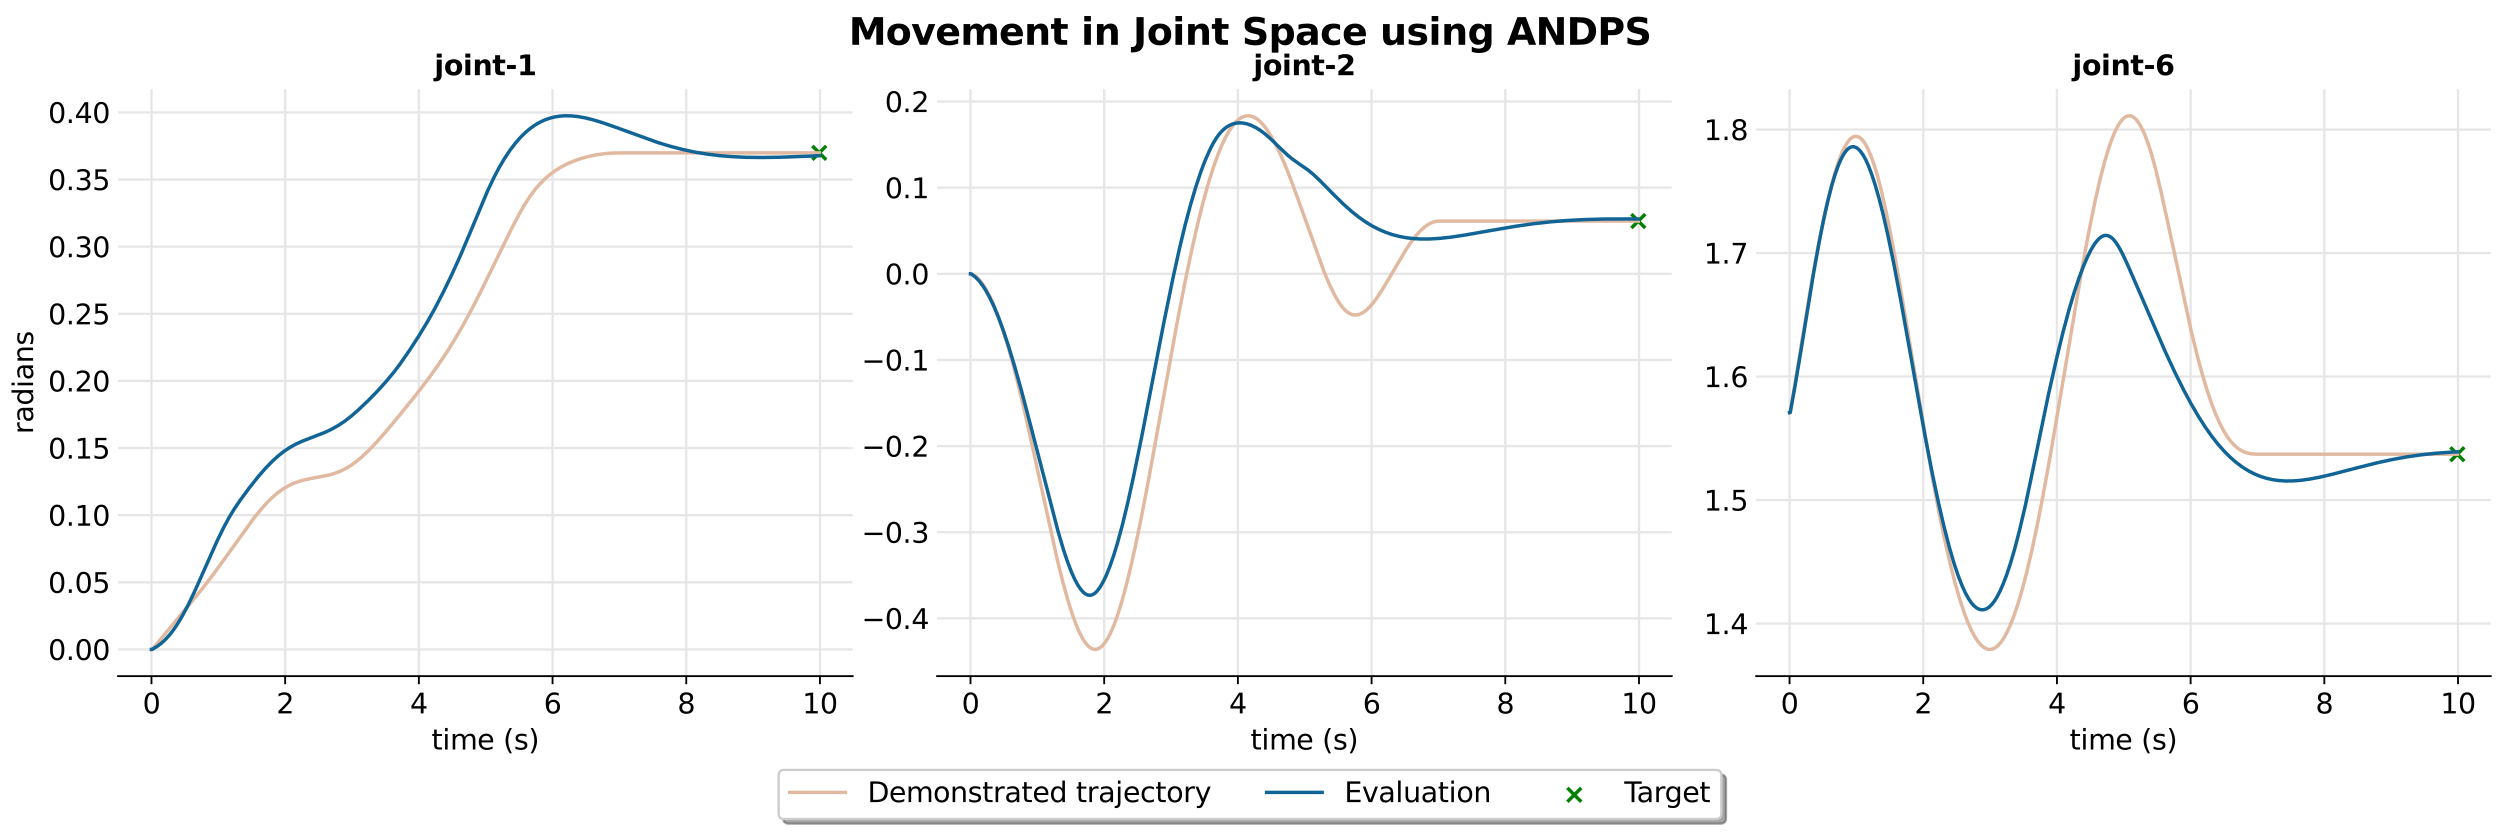 <?xml version="1.0" encoding="utf-8" standalone="no"?>
<!DOCTYPE svg PUBLIC "-//W3C//DTD SVG 1.1//EN"
  "http://www.w3.org/Graphics/SVG/1.1/DTD/svg11.dtd">
<svg xmlns:xlink="http://www.w3.org/1999/xlink" width="1080pt" height="360pt" viewBox="0 0 1080 360" xmlns="http://www.w3.org/2000/svg" version="1.1">
 <defs>
  <style type="text/css">*{stroke-linejoin: round; stroke-linecap: butt}</style>
 </defs>
 <g id="figure_1">
  <g id="patch_1">
   <path d="M 0 360 
L 1080 360 
L 1080 0 
L 0 0 
z
" style="fill: #ffffff"/>
  </g>
  <g id="axes_1">
   <g id="patch_2">
    <path d="M 51.01 292.08 
L 368.353 292.08 
L 368.353 38.48 
L 51.01 38.48 
z
" style="fill: #ffffff"/>
   </g>
   <g id="matplotlib.axis_1">
    <g id="xtick_1">
     <g id="line2d_1">
      <path d="M 65.435 292.08 
L 65.435 38.48 
" clip-path="url(#p3d9cb58dcc)" style="fill: none; stroke: #e6e6e6; stroke-linecap: square"/>
     </g>
     <g id="line2d_2">
      <defs>
       <path id="m7311a2fac7" d="M 0 0 
L 0 3.5 
" style="stroke: #000000; stroke-width: 0.8"/>
      </defs>
      <g>
       <use xlink:href="#m7311a2fac7" x="65.435" y="292.08" style="stroke: #000000; stroke-width: 0.8"/>
      </g>
     </g>
     <g id="text_1">
      <!-- 0 -->
      <g transform="translate(61.617 308.198) scale(0.12 -0.12)">
       <defs>
        <path id="DejaVuSans-30" d="M 2034 4250 
Q 1547 4250 1301 3770 
Q 1056 3291 1056 2328 
Q 1056 1369 1301 889 
Q 1547 409 2034 409 
Q 2525 409 2770 889 
Q 3016 1369 3016 2328 
Q 3016 3291 2770 3770 
Q 2525 4250 2034 4250 
z
M 2034 4750 
Q 2819 4750 3233 4129 
Q 3647 3509 3647 2328 
Q 3647 1150 3233 529 
Q 2819 -91 2034 -91 
Q 1250 -91 836 529 
Q 422 1150 422 2328 
Q 422 3509 836 4129 
Q 1250 4750 2034 4750 
z
" transform="scale(0.016)"/>
       </defs>
       <use xlink:href="#DejaVuSans-30"/>
      </g>
     </g>
    </g>
    <g id="xtick_2">
     <g id="line2d_3">
      <path d="M 123.191 292.08 
L 123.191 38.48 
" clip-path="url(#p3d9cb58dcc)" style="fill: none; stroke: #e6e6e6; stroke-linecap: square"/>
     </g>
     <g id="line2d_4">
      <g>
       <use xlink:href="#m7311a2fac7" x="123.191" y="292.08" style="stroke: #000000; stroke-width: 0.8"/>
      </g>
     </g>
     <g id="text_2">
      <!-- 2 -->
      <g transform="translate(119.374 308.198) scale(0.12 -0.12)">
       <defs>
        <path id="DejaVuSans-32" d="M 1228 531 
L 3431 531 
L 3431 0 
L 469 0 
L 469 531 
Q 828 903 1448 1529 
Q 2069 2156 2228 2338 
Q 2531 2678 2651 2914 
Q 2772 3150 2772 3378 
Q 2772 3750 2511 3984 
Q 2250 4219 1831 4219 
Q 1534 4219 1204 4116 
Q 875 4013 500 3803 
L 500 4441 
Q 881 4594 1212 4672 
Q 1544 4750 1819 4750 
Q 2544 4750 2975 4387 
Q 3406 4025 3406 3419 
Q 3406 3131 3298 2873 
Q 3191 2616 2906 2266 
Q 2828 2175 2409 1742 
Q 1991 1309 1228 531 
z
" transform="scale(0.016)"/>
       </defs>
       <use xlink:href="#DejaVuSans-32"/>
      </g>
     </g>
    </g>
    <g id="xtick_3">
     <g id="line2d_5">
      <path d="M 180.948 292.08 
L 180.948 38.48 
" clip-path="url(#p3d9cb58dcc)" style="fill: none; stroke: #e6e6e6; stroke-linecap: square"/>
     </g>
     <g id="line2d_6">
      <g>
       <use xlink:href="#m7311a2fac7" x="180.948" y="292.08" style="stroke: #000000; stroke-width: 0.8"/>
      </g>
     </g>
     <g id="text_3">
      <!-- 4 -->
      <g transform="translate(177.13 308.198) scale(0.12 -0.12)">
       <defs>
        <path id="DejaVuSans-34" d="M 2419 4116 
L 825 1625 
L 2419 1625 
L 2419 4116 
z
M 2253 4666 
L 3047 4666 
L 3047 1625 
L 3713 1625 
L 3713 1100 
L 3047 1100 
L 3047 0 
L 2419 0 
L 2419 1100 
L 313 1100 
L 313 1709 
L 2253 4666 
z
" transform="scale(0.016)"/>
       </defs>
       <use xlink:href="#DejaVuSans-34"/>
      </g>
     </g>
    </g>
    <g id="xtick_4">
     <g id="line2d_7">
      <path d="M 238.704 292.08 
L 238.704 38.48 
" clip-path="url(#p3d9cb58dcc)" style="fill: none; stroke: #e6e6e6; stroke-linecap: square"/>
     </g>
     <g id="line2d_8">
      <g>
       <use xlink:href="#m7311a2fac7" x="238.704" y="292.08" style="stroke: #000000; stroke-width: 0.8"/>
      </g>
     </g>
     <g id="text_4">
      <!-- 6 -->
      <g transform="translate(234.887 308.198) scale(0.12 -0.12)">
       <defs>
        <path id="DejaVuSans-36" d="M 2113 2584 
Q 1688 2584 1439 2293 
Q 1191 2003 1191 1497 
Q 1191 994 1439 701 
Q 1688 409 2113 409 
Q 2538 409 2786 701 
Q 3034 994 3034 1497 
Q 3034 2003 2786 2293 
Q 2538 2584 2113 2584 
z
M 3366 4563 
L 3366 3988 
Q 3128 4100 2886 4159 
Q 2644 4219 2406 4219 
Q 1781 4219 1451 3797 
Q 1122 3375 1075 2522 
Q 1259 2794 1537 2939 
Q 1816 3084 2150 3084 
Q 2853 3084 3261 2657 
Q 3669 2231 3669 1497 
Q 3669 778 3244 343 
Q 2819 -91 2113 -91 
Q 1303 -91 875 529 
Q 447 1150 447 2328 
Q 447 3434 972 4092 
Q 1497 4750 2381 4750 
Q 2619 4750 2861 4703 
Q 3103 4656 3366 4563 
z
" transform="scale(0.016)"/>
       </defs>
       <use xlink:href="#DejaVuSans-36"/>
      </g>
     </g>
    </g>
    <g id="xtick_5">
     <g id="line2d_9">
      <path d="M 296.461 292.08 
L 296.461 38.48 
" clip-path="url(#p3d9cb58dcc)" style="fill: none; stroke: #e6e6e6; stroke-linecap: square"/>
     </g>
     <g id="line2d_10">
      <g>
       <use xlink:href="#m7311a2fac7" x="296.461" y="292.08" style="stroke: #000000; stroke-width: 0.8"/>
      </g>
     </g>
     <g id="text_5">
      <!-- 8 -->
      <g transform="translate(292.643 308.198) scale(0.12 -0.12)">
       <defs>
        <path id="DejaVuSans-38" d="M 2034 2216 
Q 1584 2216 1326 1975 
Q 1069 1734 1069 1313 
Q 1069 891 1326 650 
Q 1584 409 2034 409 
Q 2484 409 2743 651 
Q 3003 894 3003 1313 
Q 3003 1734 2745 1975 
Q 2488 2216 2034 2216 
z
M 1403 2484 
Q 997 2584 770 2862 
Q 544 3141 544 3541 
Q 544 4100 942 4425 
Q 1341 4750 2034 4750 
Q 2731 4750 3128 4425 
Q 3525 4100 3525 3541 
Q 3525 3141 3298 2862 
Q 3072 2584 2669 2484 
Q 3125 2378 3379 2068 
Q 3634 1759 3634 1313 
Q 3634 634 3220 271 
Q 2806 -91 2034 -91 
Q 1263 -91 848 271 
Q 434 634 434 1313 
Q 434 1759 690 2068 
Q 947 2378 1403 2484 
z
M 1172 3481 
Q 1172 3119 1398 2916 
Q 1625 2713 2034 2713 
Q 2441 2713 2670 2916 
Q 2900 3119 2900 3481 
Q 2900 3844 2670 4047 
Q 2441 4250 2034 4250 
Q 1625 4250 1398 4047 
Q 1172 3844 1172 3481 
z
" transform="scale(0.016)"/>
       </defs>
       <use xlink:href="#DejaVuSans-38"/>
      </g>
     </g>
    </g>
    <g id="xtick_6">
     <g id="line2d_11">
      <path d="M 354.217 292.08 
L 354.217 38.48 
" clip-path="url(#p3d9cb58dcc)" style="fill: none; stroke: #e6e6e6; stroke-linecap: square"/>
     </g>
     <g id="line2d_12">
      <g>
       <use xlink:href="#m7311a2fac7" x="354.217" y="292.08" style="stroke: #000000; stroke-width: 0.8"/>
      </g>
     </g>
     <g id="text_6">
      <!-- 10 -->
      <g transform="translate(346.582 308.198) scale(0.12 -0.12)">
       <defs>
        <path id="DejaVuSans-31" d="M 794 531 
L 1825 531 
L 1825 4091 
L 703 3866 
L 703 4441 
L 1819 4666 
L 2450 4666 
L 2450 531 
L 3481 531 
L 3481 0 
L 794 0 
L 794 531 
z
" transform="scale(0.016)"/>
       </defs>
       <use xlink:href="#DejaVuSans-31"/>
       <use xlink:href="#DejaVuSans-30" x="63.623"/>
      </g>
     </g>
    </g>
    <g id="text_7">
     <!-- time (s) -->
     <g transform="translate(186.412 323.812) scale(0.12 -0.12)">
      <defs>
       <path id="DejaVuSans-74" d="M 1172 4494 
L 1172 3500 
L 2356 3500 
L 2356 3053 
L 1172 3053 
L 1172 1153 
Q 1172 725 1289 603 
Q 1406 481 1766 481 
L 2356 481 
L 2356 0 
L 1766 0 
Q 1100 0 847 248 
Q 594 497 594 1153 
L 594 3053 
L 172 3053 
L 172 3500 
L 594 3500 
L 594 4494 
L 1172 4494 
z
" transform="scale(0.016)"/>
       <path id="DejaVuSans-69" d="M 603 3500 
L 1178 3500 
L 1178 0 
L 603 0 
L 603 3500 
z
M 603 4863 
L 1178 4863 
L 1178 4134 
L 603 4134 
L 603 4863 
z
" transform="scale(0.016)"/>
       <path id="DejaVuSans-6d" d="M 3328 2828 
Q 3544 3216 3844 3400 
Q 4144 3584 4550 3584 
Q 5097 3584 5394 3201 
Q 5691 2819 5691 2113 
L 5691 0 
L 5113 0 
L 5113 2094 
Q 5113 2597 4934 2840 
Q 4756 3084 4391 3084 
Q 3944 3084 3684 2787 
Q 3425 2491 3425 1978 
L 3425 0 
L 2847 0 
L 2847 2094 
Q 2847 2600 2669 2842 
Q 2491 3084 2119 3084 
Q 1678 3084 1418 2786 
Q 1159 2488 1159 1978 
L 1159 0 
L 581 0 
L 581 3500 
L 1159 3500 
L 1159 2956 
Q 1356 3278 1631 3431 
Q 1906 3584 2284 3584 
Q 2666 3584 2933 3390 
Q 3200 3197 3328 2828 
z
" transform="scale(0.016)"/>
       <path id="DejaVuSans-65" d="M 3597 1894 
L 3597 1613 
L 953 1613 
Q 991 1019 1311 708 
Q 1631 397 2203 397 
Q 2534 397 2845 478 
Q 3156 559 3463 722 
L 3463 178 
Q 3153 47 2828 -22 
Q 2503 -91 2169 -91 
Q 1331 -91 842 396 
Q 353 884 353 1716 
Q 353 2575 817 3079 
Q 1281 3584 2069 3584 
Q 2775 3584 3186 3129 
Q 3597 2675 3597 1894 
z
M 3022 2063 
Q 3016 2534 2758 2815 
Q 2500 3097 2075 3097 
Q 1594 3097 1305 2825 
Q 1016 2553 972 2059 
L 3022 2063 
z
" transform="scale(0.016)"/>
       <path id="DejaVuSans-20" transform="scale(0.016)"/>
       <path id="DejaVuSans-28" d="M 1984 4856 
Q 1566 4138 1362 3434 
Q 1159 2731 1159 2009 
Q 1159 1288 1364 580 
Q 1569 -128 1984 -844 
L 1484 -844 
Q 1016 -109 783 600 
Q 550 1309 550 2009 
Q 550 2706 781 3412 
Q 1013 4119 1484 4856 
L 1984 4856 
z
" transform="scale(0.016)"/>
       <path id="DejaVuSans-73" d="M 2834 3397 
L 2834 2853 
Q 2591 2978 2328 3040 
Q 2066 3103 1784 3103 
Q 1356 3103 1142 2972 
Q 928 2841 928 2578 
Q 928 2378 1081 2264 
Q 1234 2150 1697 2047 
L 1894 2003 
Q 2506 1872 2764 1633 
Q 3022 1394 3022 966 
Q 3022 478 2636 193 
Q 2250 -91 1575 -91 
Q 1294 -91 989 -36 
Q 684 19 347 128 
L 347 722 
Q 666 556 975 473 
Q 1284 391 1588 391 
Q 1994 391 2212 530 
Q 2431 669 2431 922 
Q 2431 1156 2273 1281 
Q 2116 1406 1581 1522 
L 1381 1569 
Q 847 1681 609 1914 
Q 372 2147 372 2553 
Q 372 3047 722 3315 
Q 1072 3584 1716 3584 
Q 2034 3584 2315 3537 
Q 2597 3491 2834 3397 
z
" transform="scale(0.016)"/>
       <path id="DejaVuSans-29" d="M 513 4856 
L 1013 4856 
Q 1481 4119 1714 3412 
Q 1947 2706 1947 2009 
Q 1947 1309 1714 600 
Q 1481 -109 1013 -844 
L 513 -844 
Q 928 -128 1133 580 
Q 1338 1288 1338 2009 
Q 1338 2731 1133 3434 
Q 928 4138 513 4856 
z
" transform="scale(0.016)"/>
      </defs>
      <use xlink:href="#DejaVuSans-74"/>
      <use xlink:href="#DejaVuSans-69" x="39.209"/>
      <use xlink:href="#DejaVuSans-6d" x="66.992"/>
      <use xlink:href="#DejaVuSans-65" x="164.404"/>
      <use xlink:href="#DejaVuSans-20" x="225.928"/>
      <use xlink:href="#DejaVuSans-28" x="257.715"/>
      <use xlink:href="#DejaVuSans-73" x="296.729"/>
      <use xlink:href="#DejaVuSans-29" x="348.828"/>
     </g>
    </g>
   </g>
   <g id="matplotlib.axis_2">
    <g id="ytick_1">
     <g id="line2d_13">
      <path d="M 51.01 280.553 
L 368.353 280.553 
" clip-path="url(#p3d9cb58dcc)" style="fill: none; stroke: #e6e6e6; stroke-linecap: square"/>
     </g>
     <g id="line2d_14"/>
     <g id="text_8">
      <!-- 0.00 -->
      <g transform="translate(20.791 285.112) scale(0.12 -0.12)">
       <defs>
        <path id="DejaVuSans-2e" d="M 684 794 
L 1344 794 
L 1344 0 
L 684 0 
L 684 794 
z
" transform="scale(0.016)"/>
       </defs>
       <use xlink:href="#DejaVuSans-30"/>
       <use xlink:href="#DejaVuSans-2e" x="63.623"/>
       <use xlink:href="#DejaVuSans-30" x="95.41"/>
       <use xlink:href="#DejaVuSans-30" x="159.033"/>
      </g>
     </g>
    </g>
    <g id="ytick_2">
     <g id="line2d_15">
      <path d="M 51.01 251.554 
L 368.353 251.554 
" clip-path="url(#p3d9cb58dcc)" style="fill: none; stroke: #e6e6e6; stroke-linecap: square"/>
     </g>
     <g id="line2d_16"/>
     <g id="text_9">
      <!-- 0.05 -->
      <g transform="translate(20.791 256.113) scale(0.12 -0.12)">
       <defs>
        <path id="DejaVuSans-35" d="M 691 4666 
L 3169 4666 
L 3169 4134 
L 1269 4134 
L 1269 2991 
Q 1406 3038 1543 3061 
Q 1681 3084 1819 3084 
Q 2600 3084 3056 2656 
Q 3513 2228 3513 1497 
Q 3513 744 3044 326 
Q 2575 -91 1722 -91 
Q 1428 -91 1123 -41 
Q 819 9 494 109 
L 494 744 
Q 775 591 1075 516 
Q 1375 441 1709 441 
Q 2250 441 2565 725 
Q 2881 1009 2881 1497 
Q 2881 1984 2565 2268 
Q 2250 2553 1709 2553 
Q 1456 2553 1204 2497 
Q 953 2441 691 2322 
L 691 4666 
z
" transform="scale(0.016)"/>
       </defs>
       <use xlink:href="#DejaVuSans-30"/>
       <use xlink:href="#DejaVuSans-2e" x="63.623"/>
       <use xlink:href="#DejaVuSans-30" x="95.41"/>
       <use xlink:href="#DejaVuSans-35" x="159.033"/>
      </g>
     </g>
    </g>
    <g id="ytick_3">
     <g id="line2d_17">
      <path d="M 51.01 222.556 
L 368.353 222.556 
" clip-path="url(#p3d9cb58dcc)" style="fill: none; stroke: #e6e6e6; stroke-linecap: square"/>
     </g>
     <g id="line2d_18"/>
     <g id="text_10">
      <!-- 0.10 -->
      <g transform="translate(20.791 227.115) scale(0.12 -0.12)">
       <use xlink:href="#DejaVuSans-30"/>
       <use xlink:href="#DejaVuSans-2e" x="63.623"/>
       <use xlink:href="#DejaVuSans-31" x="95.41"/>
       <use xlink:href="#DejaVuSans-30" x="159.033"/>
      </g>
     </g>
    </g>
    <g id="ytick_4">
     <g id="line2d_19">
      <path d="M 51.01 193.557 
L 368.353 193.557 
" clip-path="url(#p3d9cb58dcc)" style="fill: none; stroke: #e6e6e6; stroke-linecap: square"/>
     </g>
     <g id="line2d_20"/>
     <g id="text_11">
      <!-- 0.15 -->
      <g transform="translate(20.791 198.116) scale(0.12 -0.12)">
       <use xlink:href="#DejaVuSans-30"/>
       <use xlink:href="#DejaVuSans-2e" x="63.623"/>
       <use xlink:href="#DejaVuSans-31" x="95.41"/>
       <use xlink:href="#DejaVuSans-35" x="159.033"/>
      </g>
     </g>
    </g>
    <g id="ytick_5">
     <g id="line2d_21">
      <path d="M 51.01 164.558 
L 368.353 164.558 
" clip-path="url(#p3d9cb58dcc)" style="fill: none; stroke: #e6e6e6; stroke-linecap: square"/>
     </g>
     <g id="line2d_22"/>
     <g id="text_12">
      <!-- 0.20 -->
      <g transform="translate(20.791 169.117) scale(0.12 -0.12)">
       <use xlink:href="#DejaVuSans-30"/>
       <use xlink:href="#DejaVuSans-2e" x="63.623"/>
       <use xlink:href="#DejaVuSans-32" x="95.41"/>
       <use xlink:href="#DejaVuSans-30" x="159.033"/>
      </g>
     </g>
    </g>
    <g id="ytick_6">
     <g id="line2d_23">
      <path d="M 51.01 135.56 
L 368.353 135.56 
" clip-path="url(#p3d9cb58dcc)" style="fill: none; stroke: #e6e6e6; stroke-linecap: square"/>
     </g>
     <g id="line2d_24"/>
     <g id="text_13">
      <!-- 0.25 -->
      <g transform="translate(20.791 140.119) scale(0.12 -0.12)">
       <use xlink:href="#DejaVuSans-30"/>
       <use xlink:href="#DejaVuSans-2e" x="63.623"/>
       <use xlink:href="#DejaVuSans-32" x="95.41"/>
       <use xlink:href="#DejaVuSans-35" x="159.033"/>
      </g>
     </g>
    </g>
    <g id="ytick_7">
     <g id="line2d_25">
      <path d="M 51.01 106.561 
L 368.353 106.561 
" clip-path="url(#p3d9cb58dcc)" style="fill: none; stroke: #e6e6e6; stroke-linecap: square"/>
     </g>
     <g id="line2d_26"/>
     <g id="text_14">
      <!-- 0.30 -->
      <g transform="translate(20.791 111.12) scale(0.12 -0.12)">
       <defs>
        <path id="DejaVuSans-33" d="M 2597 2516 
Q 3050 2419 3304 2112 
Q 3559 1806 3559 1356 
Q 3559 666 3084 287 
Q 2609 -91 1734 -91 
Q 1441 -91 1130 -33 
Q 819 25 488 141 
L 488 750 
Q 750 597 1062 519 
Q 1375 441 1716 441 
Q 2309 441 2620 675 
Q 2931 909 2931 1356 
Q 2931 1769 2642 2001 
Q 2353 2234 1838 2234 
L 1294 2234 
L 1294 2753 
L 1863 2753 
Q 2328 2753 2575 2939 
Q 2822 3125 2822 3475 
Q 2822 3834 2567 4026 
Q 2313 4219 1838 4219 
Q 1578 4219 1281 4162 
Q 984 4106 628 3988 
L 628 4550 
Q 988 4650 1302 4700 
Q 1616 4750 1894 4750 
Q 2613 4750 3031 4423 
Q 3450 4097 3450 3541 
Q 3450 3153 3228 2886 
Q 3006 2619 2597 2516 
z
" transform="scale(0.016)"/>
       </defs>
       <use xlink:href="#DejaVuSans-30"/>
       <use xlink:href="#DejaVuSans-2e" x="63.623"/>
       <use xlink:href="#DejaVuSans-33" x="95.41"/>
       <use xlink:href="#DejaVuSans-30" x="159.033"/>
      </g>
     </g>
    </g>
    <g id="ytick_8">
     <g id="line2d_27">
      <path d="M 51.01 77.563 
L 368.353 77.563 
" clip-path="url(#p3d9cb58dcc)" style="fill: none; stroke: #e6e6e6; stroke-linecap: square"/>
     </g>
     <g id="line2d_28"/>
     <g id="text_15">
      <!-- 0.35 -->
      <g transform="translate(20.791 82.122) scale(0.12 -0.12)">
       <use xlink:href="#DejaVuSans-30"/>
       <use xlink:href="#DejaVuSans-2e" x="63.623"/>
       <use xlink:href="#DejaVuSans-33" x="95.41"/>
       <use xlink:href="#DejaVuSans-35" x="159.033"/>
      </g>
     </g>
    </g>
    <g id="ytick_9">
     <g id="line2d_29">
      <path d="M 51.01 48.564 
L 368.353 48.564 
" clip-path="url(#p3d9cb58dcc)" style="fill: none; stroke: #e6e6e6; stroke-linecap: square"/>
     </g>
     <g id="line2d_30"/>
     <g id="text_16">
      <!-- 0.40 -->
      <g transform="translate(20.791 53.123) scale(0.12 -0.12)">
       <use xlink:href="#DejaVuSans-30"/>
       <use xlink:href="#DejaVuSans-2e" x="63.623"/>
       <use xlink:href="#DejaVuSans-34" x="95.41"/>
       <use xlink:href="#DejaVuSans-30" x="159.033"/>
      </g>
     </g>
    </g>
    <g id="text_17">
     <!-- radians -->
     <g transform="translate(14.296 187.504) rotate(-90) scale(0.12 -0.12)">
      <defs>
       <path id="DejaVuSans-72" d="M 2631 2963 
Q 2534 3019 2420 3045 
Q 2306 3072 2169 3072 
Q 1681 3072 1420 2755 
Q 1159 2438 1159 1844 
L 1159 0 
L 581 0 
L 581 3500 
L 1159 3500 
L 1159 2956 
Q 1341 3275 1631 3429 
Q 1922 3584 2338 3584 
Q 2397 3584 2469 3576 
Q 2541 3569 2628 3553 
L 2631 2963 
z
" transform="scale(0.016)"/>
       <path id="DejaVuSans-61" d="M 2194 1759 
Q 1497 1759 1228 1600 
Q 959 1441 959 1056 
Q 959 750 1161 570 
Q 1363 391 1709 391 
Q 2188 391 2477 730 
Q 2766 1069 2766 1631 
L 2766 1759 
L 2194 1759 
z
M 3341 1997 
L 3341 0 
L 2766 0 
L 2766 531 
Q 2569 213 2275 61 
Q 1981 -91 1556 -91 
Q 1019 -91 701 211 
Q 384 513 384 1019 
Q 384 1609 779 1909 
Q 1175 2209 1959 2209 
L 2766 2209 
L 2766 2266 
Q 2766 2663 2505 2880 
Q 2244 3097 1772 3097 
Q 1472 3097 1187 3025 
Q 903 2953 641 2809 
L 641 3341 
Q 956 3463 1253 3523 
Q 1550 3584 1831 3584 
Q 2591 3584 2966 3190 
Q 3341 2797 3341 1997 
z
" transform="scale(0.016)"/>
       <path id="DejaVuSans-64" d="M 2906 2969 
L 2906 4863 
L 3481 4863 
L 3481 0 
L 2906 0 
L 2906 525 
Q 2725 213 2448 61 
Q 2172 -91 1784 -91 
Q 1150 -91 751 415 
Q 353 922 353 1747 
Q 353 2572 751 3078 
Q 1150 3584 1784 3584 
Q 2172 3584 2448 3432 
Q 2725 3281 2906 2969 
z
M 947 1747 
Q 947 1113 1208 752 
Q 1469 391 1925 391 
Q 2381 391 2643 752 
Q 2906 1113 2906 1747 
Q 2906 2381 2643 2742 
Q 2381 3103 1925 3103 
Q 1469 3103 1208 2742 
Q 947 2381 947 1747 
z
" transform="scale(0.016)"/>
       <path id="DejaVuSans-6e" d="M 3513 2113 
L 3513 0 
L 2938 0 
L 2938 2094 
Q 2938 2591 2744 2837 
Q 2550 3084 2163 3084 
Q 1697 3084 1428 2787 
Q 1159 2491 1159 1978 
L 1159 0 
L 581 0 
L 581 3500 
L 1159 3500 
L 1159 2956 
Q 1366 3272 1645 3428 
Q 1925 3584 2291 3584 
Q 2894 3584 3203 3211 
Q 3513 2838 3513 2113 
z
" transform="scale(0.016)"/>
      </defs>
      <use xlink:href="#DejaVuSans-72"/>
      <use xlink:href="#DejaVuSans-61" x="41.113"/>
      <use xlink:href="#DejaVuSans-64" x="102.393"/>
      <use xlink:href="#DejaVuSans-69" x="165.869"/>
      <use xlink:href="#DejaVuSans-61" x="193.652"/>
      <use xlink:href="#DejaVuSans-6e" x="254.932"/>
      <use xlink:href="#DejaVuSans-73" x="318.311"/>
     </g>
    </g>
   </g>
   <g id="PathCollection_1">
    <defs>
     <path id="m132c2935ae" d="M -3 3 
L 3 -3 
M -3 -3 
L 3 3 
" style="stroke: #008000; stroke-width: 1.5"/>
    </defs>
    <g clip-path="url(#p3d9cb58dcc)">
     <use xlink:href="#m132c2935ae" x="353.929" y="66.039" style="fill: #008000; stroke: #008000; stroke-width: 1.5"/>
    </g>
   </g>
   <g id="line2d_31">
    <path d="M 65.435 280.553 
L 65.723 280.553 
L 66.879 279.201 
L 87.093 254.696 
L 92.291 247.916 
L 97.778 240.379 
L 109.618 223.912 
L 112.795 219.988 
L 115.394 217.104 
L 117.704 214.833 
L 120.015 212.862 
L 122.325 211.198 
L 124.635 209.836 
L 126.945 208.753 
L 129.256 207.916 
L 131.855 207.208 
L 135.32 206.516 
L 141.962 205.241 
L 144.561 204.494 
L 146.871 203.614 
L 149.182 202.493 
L 151.492 201.11 
L 153.802 199.46 
L 156.401 197.3 
L 159.289 194.568 
L 162.466 191.24 
L 166.509 186.665 
L 172.573 179.419 
L 179.793 170.463 
L 184.991 163.686 
L 189.034 158.075 
L 192.788 152.494 
L 196.253 146.964 
L 199.719 141.039 
L 203.473 134.171 
L 207.516 126.308 
L 213.003 115.097 
L 221.089 98.584 
L 224.554 92.015 
L 226.864 88.032 
L 229.174 84.526 
L 231.196 81.838 
L 233.217 79.484 
L 235.239 77.435 
L 237.549 75.427 
L 239.859 73.726 
L 242.17 72.284 
L 244.769 70.917 
L 247.657 69.659 
L 250.833 68.535 
L 254.01 67.645 
L 257.475 66.915 
L 260.941 66.417 
L 264.695 66.117 
L 268.738 66.039 
L 353.929 66.039 
L 353.929 66.039 
" clip-path="url(#p3d9cb58dcc)" style="fill: none; stroke: #e1b8a0; stroke-width: 1.5; stroke-linecap: square"/>
   </g>
   <g id="line2d_32">
    <path d="M 65.435 280.553 
L 65.723 280.545 
L 68.034 279.141 
L 69.766 277.829 
L 71.499 276.232 
L 73.232 274.323 
L 74.965 272.089 
L 76.986 269.074 
L 79.007 265.644 
L 81.318 261.265 
L 83.917 255.854 
L 87.671 247.454 
L 93.735 233.817 
L 96.623 227.901 
L 98.933 223.6 
L 101.244 219.804 
L 103.843 215.994 
L 107.886 210.503 
L 111.929 205.442 
L 114.817 202.154 
L 117.704 199.198 
L 120.303 196.847 
L 122.614 195.027 
L 124.924 193.47 
L 127.523 192.004 
L 130.411 190.663 
L 134.454 189.084 
L 140.518 186.722 
L 143.406 185.331 
L 146.294 183.69 
L 148.893 181.97 
L 151.492 179.967 
L 154.669 177.204 
L 159 173.103 
L 162.754 169.271 
L 166.797 164.805 
L 170.263 160.647 
L 172.862 157.186 
L 176.905 151.331 
L 180.948 145.101 
L 184.702 138.899 
L 187.879 133.224 
L 191.344 126.528 
L 195.098 118.786 
L 198.852 110.493 
L 202.895 100.966 
L 210.692 82.346 
L 213.291 76.848 
L 215.602 72.453 
L 217.912 68.521 
L 220.222 65.036 
L 222.532 61.982 
L 224.843 59.336 
L 226.864 57.339 
L 228.886 55.621 
L 230.907 54.166 
L 232.929 52.959 
L 234.95 51.983 
L 237.26 51.13 
L 239.571 50.533 
L 241.881 50.169 
L 244.191 50.016 
L 246.79 50.065 
L 249.678 50.36 
L 252.855 50.929 
L 256.32 51.785 
L 260.363 53.014 
L 265.85 54.937 
L 284.332 61.622 
L 289.819 63.272 
L 295.017 64.605 
L 300.215 65.703 
L 305.413 66.567 
L 310.611 67.209 
L 316.098 67.669 
L 322.163 67.952 
L 329.093 68.042 
L 337.179 67.917 
L 348.442 67.503 
L 353.929 67.258 
L 353.929 67.258 
" clip-path="url(#p3d9cb58dcc)" style="fill: none; stroke: #116496; stroke-width: 1.5; stroke-linecap: square"/>
   </g>
   <g id="patch_3">
    <path d="M 51.01 292.08 
L 368.353 292.08 
" style="fill: none; stroke: #000000; stroke-width: 0.8; stroke-linejoin: miter; stroke-linecap: square"/>
   </g>
   <g id="text_18">
    <!-- joint-1 -->
    <g transform="translate(187.642 32.48) scale(0.12 -0.12)">
     <defs>
      <path id="DejaVuSans-Bold-6a" d="M 538 3500 
L 1656 3500 
L 1656 63 
Q 1656 -641 1318 -1011 
Q 981 -1381 341 -1381 
L -213 -1381 
L -213 -647 
L -19 -647 
Q 300 -647 419 -503 
Q 538 -359 538 63 
L 538 3500 
z
M 538 4863 
L 1656 4863 
L 1656 3950 
L 538 3950 
L 538 4863 
z
" transform="scale(0.016)"/>
      <path id="DejaVuSans-Bold-6f" d="M 2203 2784 
Q 1831 2784 1636 2517 
Q 1441 2250 1441 1747 
Q 1441 1244 1636 976 
Q 1831 709 2203 709 
Q 2569 709 2762 976 
Q 2956 1244 2956 1747 
Q 2956 2250 2762 2517 
Q 2569 2784 2203 2784 
z
M 2203 3584 
Q 3106 3584 3614 3096 
Q 4122 2609 4122 1747 
Q 4122 884 3614 396 
Q 3106 -91 2203 -91 
Q 1297 -91 786 396 
Q 275 884 275 1747 
Q 275 2609 786 3096 
Q 1297 3584 2203 3584 
z
" transform="scale(0.016)"/>
      <path id="DejaVuSans-Bold-69" d="M 538 3500 
L 1656 3500 
L 1656 0 
L 538 0 
L 538 3500 
z
M 538 4863 
L 1656 4863 
L 1656 3950 
L 538 3950 
L 538 4863 
z
" transform="scale(0.016)"/>
      <path id="DejaVuSans-Bold-6e" d="M 4056 2131 
L 4056 0 
L 2931 0 
L 2931 347 
L 2931 1631 
Q 2931 2084 2911 2256 
Q 2891 2428 2841 2509 
Q 2775 2619 2662 2680 
Q 2550 2741 2406 2741 
Q 2056 2741 1856 2470 
Q 1656 2200 1656 1722 
L 1656 0 
L 538 0 
L 538 3500 
L 1656 3500 
L 1656 2988 
Q 1909 3294 2193 3439 
Q 2478 3584 2822 3584 
Q 3428 3584 3742 3212 
Q 4056 2841 4056 2131 
z
" transform="scale(0.016)"/>
      <path id="DejaVuSans-Bold-74" d="M 1759 4494 
L 1759 3500 
L 2913 3500 
L 2913 2700 
L 1759 2700 
L 1759 1216 
Q 1759 972 1856 886 
Q 1953 800 2241 800 
L 2816 800 
L 2816 0 
L 1856 0 
Q 1194 0 917 276 
Q 641 553 641 1216 
L 641 2700 
L 84 2700 
L 84 3500 
L 641 3500 
L 641 4494 
L 1759 4494 
z
" transform="scale(0.016)"/>
      <path id="DejaVuSans-Bold-2d" d="M 347 2297 
L 2309 2297 
L 2309 1388 
L 347 1388 
L 347 2297 
z
" transform="scale(0.016)"/>
      <path id="DejaVuSans-Bold-31" d="M 750 831 
L 1813 831 
L 1813 3847 
L 722 3622 
L 722 4441 
L 1806 4666 
L 2950 4666 
L 2950 831 
L 4013 831 
L 4013 0 
L 750 0 
L 750 831 
z
" transform="scale(0.016)"/>
     </defs>
     <use xlink:href="#DejaVuSans-Bold-6a"/>
     <use xlink:href="#DejaVuSans-Bold-6f" x="34.277"/>
     <use xlink:href="#DejaVuSans-Bold-69" x="102.979"/>
     <use xlink:href="#DejaVuSans-Bold-6e" x="137.256"/>
     <use xlink:href="#DejaVuSans-Bold-74" x="208.447"/>
     <use xlink:href="#DejaVuSans-Bold-2d" x="256.25"/>
     <use xlink:href="#DejaVuSans-Bold-31" x="297.754"/>
    </g>
   </g>
  </g>
  <g id="axes_2">
   <g id="patch_4">
    <path d="M 404.833 292.08 
L 722.177 292.08 
L 722.177 38.48 
L 404.833 38.48 
z
" style="fill: #ffffff"/>
   </g>
   <g id="matplotlib.axis_3">
    <g id="xtick_7">
     <g id="line2d_33">
      <path d="M 419.258 292.08 
L 419.258 38.48 
" clip-path="url(#pdc0ff0bbbb)" style="fill: none; stroke: #e6e6e6; stroke-linecap: square"/>
     </g>
     <g id="line2d_34">
      <g>
       <use xlink:href="#m7311a2fac7" x="419.258" y="292.08" style="stroke: #000000; stroke-width: 0.8"/>
      </g>
     </g>
     <g id="text_19">
      <!-- 0 -->
      <g transform="translate(415.441 308.198) scale(0.12 -0.12)">
       <use xlink:href="#DejaVuSans-30"/>
      </g>
     </g>
    </g>
    <g id="xtick_8">
     <g id="line2d_35">
      <path d="M 477.015 292.08 
L 477.015 38.48 
" clip-path="url(#pdc0ff0bbbb)" style="fill: none; stroke: #e6e6e6; stroke-linecap: square"/>
     </g>
     <g id="line2d_36">
      <g>
       <use xlink:href="#m7311a2fac7" x="477.015" y="292.08" style="stroke: #000000; stroke-width: 0.8"/>
      </g>
     </g>
     <g id="text_20">
      <!-- 2 -->
      <g transform="translate(473.197 308.198) scale(0.12 -0.12)">
       <use xlink:href="#DejaVuSans-32"/>
      </g>
     </g>
    </g>
    <g id="xtick_9">
     <g id="line2d_37">
      <path d="M 534.771 292.08 
L 534.771 38.48 
" clip-path="url(#pdc0ff0bbbb)" style="fill: none; stroke: #e6e6e6; stroke-linecap: square"/>
     </g>
     <g id="line2d_38">
      <g>
       <use xlink:href="#m7311a2fac7" x="534.771" y="292.08" style="stroke: #000000; stroke-width: 0.8"/>
      </g>
     </g>
     <g id="text_21">
      <!-- 4 -->
      <g transform="translate(530.954 308.198) scale(0.12 -0.12)">
       <use xlink:href="#DejaVuSans-34"/>
      </g>
     </g>
    </g>
    <g id="xtick_10">
     <g id="line2d_39">
      <path d="M 592.528 292.08 
L 592.528 38.48 
" clip-path="url(#pdc0ff0bbbb)" style="fill: none; stroke: #e6e6e6; stroke-linecap: square"/>
     </g>
     <g id="line2d_40">
      <g>
       <use xlink:href="#m7311a2fac7" x="592.528" y="292.08" style="stroke: #000000; stroke-width: 0.8"/>
      </g>
     </g>
     <g id="text_22">
      <!-- 6 -->
      <g transform="translate(588.71 308.198) scale(0.12 -0.12)">
       <use xlink:href="#DejaVuSans-36"/>
      </g>
     </g>
    </g>
    <g id="xtick_11">
     <g id="line2d_41">
      <path d="M 650.284 292.08 
L 650.284 38.48 
" clip-path="url(#pdc0ff0bbbb)" style="fill: none; stroke: #e6e6e6; stroke-linecap: square"/>
     </g>
     <g id="line2d_42">
      <g>
       <use xlink:href="#m7311a2fac7" x="650.284" y="292.08" style="stroke: #000000; stroke-width: 0.8"/>
      </g>
     </g>
     <g id="text_23">
      <!-- 8 -->
      <g transform="translate(646.467 308.198) scale(0.12 -0.12)">
       <use xlink:href="#DejaVuSans-38"/>
      </g>
     </g>
    </g>
    <g id="xtick_12">
     <g id="line2d_43">
      <path d="M 708.041 292.08 
L 708.041 38.48 
" clip-path="url(#pdc0ff0bbbb)" style="fill: none; stroke: #e6e6e6; stroke-linecap: square"/>
     </g>
     <g id="line2d_44">
      <g>
       <use xlink:href="#m7311a2fac7" x="708.041" y="292.08" style="stroke: #000000; stroke-width: 0.8"/>
      </g>
     </g>
     <g id="text_24">
      <!-- 10 -->
      <g transform="translate(700.406 308.198) scale(0.12 -0.12)">
       <use xlink:href="#DejaVuSans-31"/>
       <use xlink:href="#DejaVuSans-30" x="63.623"/>
      </g>
     </g>
    </g>
    <g id="text_25">
     <!-- time (s) -->
     <g transform="translate(540.235 323.812) scale(0.12 -0.12)">
      <use xlink:href="#DejaVuSans-74"/>
      <use xlink:href="#DejaVuSans-69" x="39.209"/>
      <use xlink:href="#DejaVuSans-6d" x="66.992"/>
      <use xlink:href="#DejaVuSans-65" x="164.404"/>
      <use xlink:href="#DejaVuSans-20" x="225.928"/>
      <use xlink:href="#DejaVuSans-28" x="257.715"/>
      <use xlink:href="#DejaVuSans-73" x="296.729"/>
      <use xlink:href="#DejaVuSans-29" x="348.828"/>
     </g>
    </g>
   </g>
   <g id="matplotlib.axis_4">
    <g id="ytick_10">
     <g id="line2d_45">
      <path d="M 404.833 267.139 
L 722.177 267.139 
" clip-path="url(#pdc0ff0bbbb)" style="fill: none; stroke: #e6e6e6; stroke-linecap: square"/>
     </g>
     <g id="line2d_46"/>
     <g id="text_26">
      <!-- −0.4 -->
      <g transform="translate(372.194 271.698) scale(0.12 -0.12)">
       <defs>
        <path id="DejaVuSans-2212" d="M 678 2272 
L 4684 2272 
L 4684 1741 
L 678 1741 
L 678 2272 
z
" transform="scale(0.016)"/>
       </defs>
       <use xlink:href="#DejaVuSans-2212"/>
       <use xlink:href="#DejaVuSans-30" x="83.789"/>
       <use xlink:href="#DejaVuSans-2e" x="147.412"/>
       <use xlink:href="#DejaVuSans-34" x="179.199"/>
      </g>
     </g>
    </g>
    <g id="ytick_11">
     <g id="line2d_47">
      <path d="M 404.833 229.927 
L 722.177 229.927 
" clip-path="url(#pdc0ff0bbbb)" style="fill: none; stroke: #e6e6e6; stroke-linecap: square"/>
     </g>
     <g id="line2d_48"/>
     <g id="text_27">
      <!-- −0.3 -->
      <g transform="translate(372.194 234.486) scale(0.12 -0.12)">
       <use xlink:href="#DejaVuSans-2212"/>
       <use xlink:href="#DejaVuSans-30" x="83.789"/>
       <use xlink:href="#DejaVuSans-2e" x="147.412"/>
       <use xlink:href="#DejaVuSans-33" x="179.199"/>
      </g>
     </g>
    </g>
    <g id="ytick_12">
     <g id="line2d_49">
      <path d="M 404.833 192.714 
L 722.177 192.714 
" clip-path="url(#pdc0ff0bbbb)" style="fill: none; stroke: #e6e6e6; stroke-linecap: square"/>
     </g>
     <g id="line2d_50"/>
     <g id="text_28">
      <!-- −0.2 -->
      <g transform="translate(372.194 197.273) scale(0.12 -0.12)">
       <use xlink:href="#DejaVuSans-2212"/>
       <use xlink:href="#DejaVuSans-30" x="83.789"/>
       <use xlink:href="#DejaVuSans-2e" x="147.412"/>
       <use xlink:href="#DejaVuSans-32" x="179.199"/>
      </g>
     </g>
    </g>
    <g id="ytick_13">
     <g id="line2d_51">
      <path d="M 404.833 155.502 
L 722.177 155.502 
" clip-path="url(#pdc0ff0bbbb)" style="fill: none; stroke: #e6e6e6; stroke-linecap: square"/>
     </g>
     <g id="line2d_52"/>
     <g id="text_29">
      <!-- −0.1 -->
      <g transform="translate(372.194 160.061) scale(0.12 -0.12)">
       <use xlink:href="#DejaVuSans-2212"/>
       <use xlink:href="#DejaVuSans-30" x="83.789"/>
       <use xlink:href="#DejaVuSans-2e" x="147.412"/>
       <use xlink:href="#DejaVuSans-31" x="179.199"/>
      </g>
     </g>
    </g>
    <g id="ytick_14">
     <g id="line2d_53">
      <path d="M 404.833 118.289 
L 722.177 118.289 
" clip-path="url(#pdc0ff0bbbb)" style="fill: none; stroke: #e6e6e6; stroke-linecap: square"/>
     </g>
     <g id="line2d_54"/>
     <g id="text_30">
      <!-- 0.0 -->
      <g transform="translate(382.25 122.849) scale(0.12 -0.12)">
       <use xlink:href="#DejaVuSans-30"/>
       <use xlink:href="#DejaVuSans-2e" x="63.623"/>
       <use xlink:href="#DejaVuSans-30" x="95.41"/>
      </g>
     </g>
    </g>
    <g id="ytick_15">
     <g id="line2d_55">
      <path d="M 404.833 81.077 
L 722.177 81.077 
" clip-path="url(#pdc0ff0bbbb)" style="fill: none; stroke: #e6e6e6; stroke-linecap: square"/>
     </g>
     <g id="line2d_56"/>
     <g id="text_31">
      <!-- 0.1 -->
      <g transform="translate(382.25 85.636) scale(0.12 -0.12)">
       <use xlink:href="#DejaVuSans-30"/>
       <use xlink:href="#DejaVuSans-2e" x="63.623"/>
       <use xlink:href="#DejaVuSans-31" x="95.41"/>
      </g>
     </g>
    </g>
    <g id="ytick_16">
     <g id="line2d_57">
      <path d="M 404.833 43.865 
L 722.177 43.865 
" clip-path="url(#pdc0ff0bbbb)" style="fill: none; stroke: #e6e6e6; stroke-linecap: square"/>
     </g>
     <g id="line2d_58"/>
     <g id="text_32">
      <!-- 0.2 -->
      <g transform="translate(382.25 48.424) scale(0.12 -0.12)">
       <use xlink:href="#DejaVuSans-30"/>
       <use xlink:href="#DejaVuSans-2e" x="63.623"/>
       <use xlink:href="#DejaVuSans-32" x="95.41"/>
      </g>
     </g>
    </g>
   </g>
   <g id="PathCollection_2">
    <g clip-path="url(#pdc0ff0bbbb)">
     <use xlink:href="#m132c2935ae" x="707.752" y="95.496" style="fill: #008000; stroke: #008000; stroke-width: 1.5"/>
    </g>
   </g>
   <g id="line2d_59">
    <path d="M 419.258 118.289 
L 419.547 118.299 
L 420.991 119.01 
L 422.146 119.912 
L 423.301 121.107 
L 424.456 122.587 
L 425.9 124.826 
L 427.344 127.486 
L 429.077 131.218 
L 430.809 135.52 
L 432.831 141.226 
L 434.852 147.631 
L 437.163 155.744 
L 439.762 165.777 
L 442.649 177.877 
L 446.115 193.386 
L 456.8 242.029 
L 459.399 252.404 
L 461.42 259.638 
L 463.153 265.135 
L 464.886 269.894 
L 466.33 273.244 
L 467.774 275.995 
L 468.929 277.745 
L 470.084 279.08 
L 470.95 279.804 
L 471.816 280.287 
L 472.683 280.527 
L 473.549 280.523 
L 474.416 280.274 
L 475.282 279.782 
L 476.148 279.048 
L 477.303 277.696 
L 478.458 275.926 
L 479.614 273.747 
L 481.058 270.465 
L 482.501 266.59 
L 484.234 261.198 
L 485.967 255.055 
L 487.988 247.023 
L 490.299 236.839 
L 492.898 224.31 
L 496.074 207.818 
L 500.695 182.44 
L 508.492 139.487 
L 511.957 121.676 
L 514.845 107.9 
L 517.444 96.512 
L 519.754 87.297 
L 522.065 79.01 
L 524.086 72.563 
L 526.108 66.899 
L 527.84 62.684 
L 529.573 59.07 
L 531.017 56.522 
L 532.461 54.397 
L 533.905 52.694 
L 535.06 51.634 
L 536.215 50.841 
L 537.37 50.313 
L 538.525 50.045 
L 539.68 50.033 
L 540.836 50.274 
L 541.991 50.761 
L 543.146 51.488 
L 544.301 52.448 
L 545.745 53.966 
L 547.189 55.823 
L 548.921 58.472 
L 550.654 61.552 
L 552.676 65.643 
L 554.986 70.899 
L 557.585 77.432 
L 560.762 86.082 
L 572.024 117.479 
L 574.334 122.929 
L 576.356 127.109 
L 578.089 130.166 
L 579.532 132.276 
L 580.688 133.628 
L 581.843 134.68 
L 582.998 135.436 
L 584.153 135.901 
L 585.308 136.085 
L 586.463 135.997 
L 587.618 135.65 
L 588.773 135.059 
L 589.929 134.24 
L 591.373 132.923 
L 592.816 131.313 
L 594.549 129.051 
L 596.571 126.046 
L 599.458 121.285 
L 607.544 107.585 
L 609.855 104.201 
L 611.876 101.608 
L 613.609 99.707 
L 615.341 98.136 
L 616.785 97.095 
L 618.229 96.309 
L 619.673 95.785 
L 621.117 95.525 
L 623.139 95.496 
L 707.752 95.496 
L 707.752 95.496 
" clip-path="url(#pdc0ff0bbbb)" style="fill: none; stroke: #e1b8a0; stroke-width: 1.5; stroke-linecap: square"/>
   </g>
   <g id="line2d_60">
    <path d="M 419.258 118.289 
L 419.547 118.309 
L 421.568 119.88 
L 423.012 121.394 
L 424.456 123.278 
L 425.9 125.531 
L 427.633 128.696 
L 429.365 132.355 
L 431.387 137.225 
L 433.408 142.701 
L 435.719 149.644 
L 438.318 158.223 
L 441.206 168.534 
L 444.96 182.799 
L 457.089 229.565 
L 459.399 237.393 
L 461.132 242.578 
L 462.864 247.107 
L 464.308 250.317 
L 465.752 252.947 
L 466.907 254.632 
L 468.062 255.914 
L 468.929 256.591 
L 469.795 257.01 
L 470.661 257.162 
L 471.528 257.054 
L 472.394 256.681 
L 473.26 256.039 
L 474.127 255.138 
L 475.282 253.564 
L 476.437 251.594 
L 477.881 248.607 
L 479.325 245.066 
L 481.058 240.12 
L 482.79 234.459 
L 484.812 226.998 
L 487.122 217.491 
L 489.721 205.714 
L 493.186 188.833 
L 497.229 167.914 
L 502.716 139.695 
L 506.759 119.949 
L 509.647 106.86 
L 511.957 97.291 
L 514.268 88.618 
L 516.578 80.79 
L 518.888 73.849 
L 520.621 69.318 
L 522.642 64.732 
L 524.086 61.906 
L 525.53 59.537 
L 526.974 57.601 
L 528.418 56.069 
L 529.862 54.903 
L 531.306 54.054 
L 532.75 53.484 
L 534.194 53.162 
L 535.637 53.064 
L 537.081 53.171 
L 538.814 53.545 
L 540.547 54.163 
L 542.568 55.157 
L 544.59 56.422 
L 546.611 57.961 
L 548.921 59.99 
L 552.676 63.64 
L 556.141 66.923 
L 558.451 68.827 
L 561.05 70.659 
L 565.093 73.476 
L 567.404 75.388 
L 570.291 78.108 
L 576.067 83.977 
L 580.399 88.222 
L 583.864 91.315 
L 587.041 93.846 
L 589.929 95.871 
L 592.816 97.627 
L 595.704 99.118 
L 598.592 100.353 
L 601.48 101.344 
L 604.368 102.108 
L 607.544 102.708 
L 610.721 103.081 
L 614.186 103.261 
L 617.941 103.229 
L 621.984 102.975 
L 626.893 102.434 
L 632.957 101.525 
L 643.353 99.69 
L 654.616 97.77 
L 662.413 96.663 
L 669.633 95.855 
L 677.141 95.243 
L 684.938 94.837 
L 693.602 94.616 
L 703.709 94.587 
L 707.752 94.624 
L 707.752 94.624 
" clip-path="url(#pdc0ff0bbbb)" style="fill: none; stroke: #116496; stroke-width: 1.5; stroke-linecap: square"/>
   </g>
   <g id="patch_5">
    <path d="M 404.833 292.08 
L 722.177 292.08 
" style="fill: none; stroke: #000000; stroke-width: 0.8; stroke-linejoin: miter; stroke-linecap: square"/>
   </g>
   <g id="text_33">
    <!-- joint-2 -->
    <g transform="translate(541.465 32.48) scale(0.12 -0.12)">
     <defs>
      <path id="DejaVuSans-Bold-32" d="M 1844 884 
L 3897 884 
L 3897 0 
L 506 0 
L 506 884 
L 2209 2388 
Q 2438 2594 2547 2791 
Q 2656 2988 2656 3200 
Q 2656 3528 2436 3728 
Q 2216 3928 1850 3928 
Q 1569 3928 1234 3808 
Q 900 3688 519 3450 
L 519 4475 
Q 925 4609 1322 4679 
Q 1719 4750 2100 4750 
Q 2938 4750 3402 4381 
Q 3866 4013 3866 3353 
Q 3866 2972 3669 2642 
Q 3472 2313 2841 1759 
L 1844 884 
z
" transform="scale(0.016)"/>
     </defs>
     <use xlink:href="#DejaVuSans-Bold-6a"/>
     <use xlink:href="#DejaVuSans-Bold-6f" x="34.277"/>
     <use xlink:href="#DejaVuSans-Bold-69" x="102.979"/>
     <use xlink:href="#DejaVuSans-Bold-6e" x="137.256"/>
     <use xlink:href="#DejaVuSans-Bold-74" x="208.447"/>
     <use xlink:href="#DejaVuSans-Bold-2d" x="256.25"/>
     <use xlink:href="#DejaVuSans-Bold-32" x="297.754"/>
    </g>
   </g>
  </g>
  <g id="axes_3">
   <g id="patch_6">
    <path d="M 758.657 292.08 
L 1076 292.08 
L 1076 38.48 
L 758.657 38.48 
z
" style="fill: #ffffff"/>
   </g>
   <g id="matplotlib.axis_5">
    <g id="xtick_13">
     <g id="line2d_61">
      <path d="M 773.081 292.08 
L 773.081 38.48 
" clip-path="url(#p7e002c615a)" style="fill: none; stroke: #e6e6e6; stroke-linecap: square"/>
     </g>
     <g id="line2d_62">
      <g>
       <use xlink:href="#m7311a2fac7" x="773.081" y="292.08" style="stroke: #000000; stroke-width: 0.8"/>
      </g>
     </g>
     <g id="text_34">
      <!-- 0 -->
      <g transform="translate(769.264 308.198) scale(0.12 -0.12)">
       <use xlink:href="#DejaVuSans-30"/>
      </g>
     </g>
    </g>
    <g id="xtick_14">
     <g id="line2d_63">
      <path d="M 830.838 292.08 
L 830.838 38.48 
" clip-path="url(#p7e002c615a)" style="fill: none; stroke: #e6e6e6; stroke-linecap: square"/>
     </g>
     <g id="line2d_64">
      <g>
       <use xlink:href="#m7311a2fac7" x="830.838" y="292.08" style="stroke: #000000; stroke-width: 0.8"/>
      </g>
     </g>
     <g id="text_35">
      <!-- 2 -->
      <g transform="translate(827.02 308.198) scale(0.12 -0.12)">
       <use xlink:href="#DejaVuSans-32"/>
      </g>
     </g>
    </g>
    <g id="xtick_15">
     <g id="line2d_65">
      <path d="M 888.594 292.08 
L 888.594 38.48 
" clip-path="url(#p7e002c615a)" style="fill: none; stroke: #e6e6e6; stroke-linecap: square"/>
     </g>
     <g id="line2d_66">
      <g>
       <use xlink:href="#m7311a2fac7" x="888.594" y="292.08" style="stroke: #000000; stroke-width: 0.8"/>
      </g>
     </g>
     <g id="text_36">
      <!-- 4 -->
      <g transform="translate(884.777 308.198) scale(0.12 -0.12)">
       <use xlink:href="#DejaVuSans-34"/>
      </g>
     </g>
    </g>
    <g id="xtick_16">
     <g id="line2d_67">
      <path d="M 946.351 292.08 
L 946.351 38.48 
" clip-path="url(#p7e002c615a)" style="fill: none; stroke: #e6e6e6; stroke-linecap: square"/>
     </g>
     <g id="line2d_68">
      <g>
       <use xlink:href="#m7311a2fac7" x="946.351" y="292.08" style="stroke: #000000; stroke-width: 0.8"/>
      </g>
     </g>
     <g id="text_37">
      <!-- 6 -->
      <g transform="translate(942.533 308.198) scale(0.12 -0.12)">
       <use xlink:href="#DejaVuSans-36"/>
      </g>
     </g>
    </g>
    <g id="xtick_17">
     <g id="line2d_69">
      <path d="M 1004.108 292.08 
L 1004.108 38.48 
" clip-path="url(#p7e002c615a)" style="fill: none; stroke: #e6e6e6; stroke-linecap: square"/>
     </g>
     <g id="line2d_70">
      <g>
       <use xlink:href="#m7311a2fac7" x="1004.108" y="292.08" style="stroke: #000000; stroke-width: 0.8"/>
      </g>
     </g>
     <g id="text_38">
      <!-- 8 -->
      <g transform="translate(1000.29 308.198) scale(0.12 -0.12)">
       <use xlink:href="#DejaVuSans-38"/>
      </g>
     </g>
    </g>
    <g id="xtick_18">
     <g id="line2d_71">
      <path d="M 1061.864 292.08 
L 1061.864 38.48 
" clip-path="url(#p7e002c615a)" style="fill: none; stroke: #e6e6e6; stroke-linecap: square"/>
     </g>
     <g id="line2d_72">
      <g>
       <use xlink:href="#m7311a2fac7" x="1061.864" y="292.08" style="stroke: #000000; stroke-width: 0.8"/>
      </g>
     </g>
     <g id="text_39">
      <!-- 10 -->
      <g transform="translate(1054.229 308.198) scale(0.12 -0.12)">
       <use xlink:href="#DejaVuSans-31"/>
       <use xlink:href="#DejaVuSans-30" x="63.623"/>
      </g>
     </g>
    </g>
    <g id="text_40">
     <!-- time (s) -->
     <g transform="translate(894.059 323.812) scale(0.12 -0.12)">
      <use xlink:href="#DejaVuSans-74"/>
      <use xlink:href="#DejaVuSans-69" x="39.209"/>
      <use xlink:href="#DejaVuSans-6d" x="66.992"/>
      <use xlink:href="#DejaVuSans-65" x="164.404"/>
      <use xlink:href="#DejaVuSans-20" x="225.928"/>
      <use xlink:href="#DejaVuSans-28" x="257.715"/>
      <use xlink:href="#DejaVuSans-73" x="296.729"/>
      <use xlink:href="#DejaVuSans-29" x="348.828"/>
     </g>
    </g>
   </g>
   <g id="matplotlib.axis_6">
    <g id="ytick_17">
     <g id="line2d_73">
      <path d="M 758.657 269.383 
L 1076 269.383 
" clip-path="url(#p7e002c615a)" style="fill: none; stroke: #e6e6e6; stroke-linecap: square"/>
     </g>
     <g id="line2d_74"/>
     <g id="text_41">
      <!-- 1.4 -->
      <g transform="translate(736.073 273.942) scale(0.12 -0.12)">
       <use xlink:href="#DejaVuSans-31"/>
       <use xlink:href="#DejaVuSans-2e" x="63.623"/>
       <use xlink:href="#DejaVuSans-34" x="95.41"/>
      </g>
     </g>
    </g>
    <g id="ytick_18">
     <g id="line2d_75">
      <path d="M 758.657 216.03 
L 1076 216.03 
" clip-path="url(#p7e002c615a)" style="fill: none; stroke: #e6e6e6; stroke-linecap: square"/>
     </g>
     <g id="line2d_76"/>
     <g id="text_42">
      <!-- 1.5 -->
      <g transform="translate(736.073 220.589) scale(0.12 -0.12)">
       <use xlink:href="#DejaVuSans-31"/>
       <use xlink:href="#DejaVuSans-2e" x="63.623"/>
       <use xlink:href="#DejaVuSans-35" x="95.41"/>
      </g>
     </g>
    </g>
    <g id="ytick_19">
     <g id="line2d_77">
      <path d="M 758.657 162.676 
L 1076 162.676 
" clip-path="url(#p7e002c615a)" style="fill: none; stroke: #e6e6e6; stroke-linecap: square"/>
     </g>
     <g id="line2d_78"/>
     <g id="text_43">
      <!-- 1.6 -->
      <g transform="translate(736.073 167.235) scale(0.12 -0.12)">
       <use xlink:href="#DejaVuSans-31"/>
       <use xlink:href="#DejaVuSans-2e" x="63.623"/>
       <use xlink:href="#DejaVuSans-36" x="95.41"/>
      </g>
     </g>
    </g>
    <g id="ytick_20">
     <g id="line2d_79">
      <path d="M 758.657 109.323 
L 1076 109.323 
" clip-path="url(#p7e002c615a)" style="fill: none; stroke: #e6e6e6; stroke-linecap: square"/>
     </g>
     <g id="line2d_80"/>
     <g id="text_44">
      <!-- 1.7 -->
      <g transform="translate(736.073 113.882) scale(0.12 -0.12)">
       <defs>
        <path id="DejaVuSans-37" d="M 525 4666 
L 3525 4666 
L 3525 4397 
L 1831 0 
L 1172 0 
L 2766 4134 
L 525 4134 
L 525 4666 
z
" transform="scale(0.016)"/>
       </defs>
       <use xlink:href="#DejaVuSans-31"/>
       <use xlink:href="#DejaVuSans-2e" x="63.623"/>
       <use xlink:href="#DejaVuSans-37" x="95.41"/>
      </g>
     </g>
    </g>
    <g id="ytick_21">
     <g id="line2d_81">
      <path d="M 758.657 55.969 
L 1076 55.969 
" clip-path="url(#p7e002c615a)" style="fill: none; stroke: #e6e6e6; stroke-linecap: square"/>
     </g>
     <g id="line2d_82"/>
     <g id="text_45">
      <!-- 1.8 -->
      <g transform="translate(736.073 60.529) scale(0.12 -0.12)">
       <use xlink:href="#DejaVuSans-31"/>
       <use xlink:href="#DejaVuSans-2e" x="63.623"/>
       <use xlink:href="#DejaVuSans-38" x="95.41"/>
      </g>
     </g>
    </g>
   </g>
   <g id="PathCollection_3">
    <g clip-path="url(#p7e002c615a)">
     <use xlink:href="#m132c2935ae" x="1061.575" y="196.22" style="fill: #008000; stroke: #008000; stroke-width: 1.5"/>
    </g>
   </g>
   <g id="line2d_83">
    <path d="M 773.081 178.257 
L 773.37 178.206 
L 775.392 165.888 
L 781.745 127.082 
L 784.633 110.78 
L 787.232 97.382 
L 789.253 88.016 
L 791.275 79.735 
L 793.007 73.604 
L 794.451 69.24 
L 795.895 65.596 
L 797.05 63.224 
L 798.205 61.353 
L 799.072 60.287 
L 799.938 59.515 
L 800.805 59.04 
L 801.671 58.866 
L 802.537 58.995 
L 803.404 59.426 
L 804.27 60.159 
L 805.136 61.194 
L 806.003 62.526 
L 807.158 64.759 
L 808.313 67.503 
L 809.757 71.625 
L 811.201 76.479 
L 812.933 83.204 
L 814.666 90.82 
L 816.688 100.69 
L 819.287 114.649 
L 822.463 133.088 
L 834.881 206.819 
L 837.769 221.956 
L 840.368 234.4 
L 842.678 244.402 
L 844.699 252.264 
L 846.721 259.244 
L 848.454 264.491 
L 850.186 269.034 
L 851.63 272.265 
L 853.074 274.98 
L 854.518 277.168 
L 855.673 278.533 
L 856.828 279.55 
L 857.983 280.217 
L 858.85 280.485 
L 859.716 280.553 
L 860.583 280.42 
L 861.449 280.086 
L 862.315 279.551 
L 863.47 278.525 
L 864.625 277.141 
L 865.781 275.403 
L 867.225 272.737 
L 868.668 269.529 
L 870.112 265.79 
L 871.845 260.622 
L 873.578 254.737 
L 875.599 247.011 
L 877.621 238.416 
L 879.931 227.624 
L 882.53 214.393 
L 885.707 196.939 
L 889.75 173.306 
L 899.568 115.241 
L 902.456 99.723 
L 905.055 87.001 
L 907.077 78.117 
L 909.098 70.262 
L 910.831 64.439 
L 912.275 60.279 
L 913.719 56.788 
L 914.874 54.496 
L 916.029 52.664 
L 917.184 51.304 
L 918.05 50.598 
L 918.917 50.165 
L 919.783 50.007 
L 920.649 50.125 
L 921.516 50.519 
L 922.382 51.189 
L 923.248 52.134 
L 924.404 53.816 
L 925.559 55.974 
L 926.714 58.599 
L 928.158 62.516 
L 929.602 67.111 
L 931.334 73.472 
L 933.356 81.916 
L 936.244 95.02 
L 946.64 143.182 
L 949.239 153.746 
L 951.549 162.249 
L 953.571 168.92 
L 955.592 174.828 
L 957.325 179.268 
L 959.057 183.126 
L 960.79 186.413 
L 962.234 188.726 
L 963.678 190.671 
L 965.122 192.267 
L 966.566 193.538 
L 968.01 194.514 
L 969.454 195.228 
L 970.898 195.715 
L 972.63 196.055 
L 974.652 196.207 
L 979.85 196.22 
L 1061.575 196.22 
L 1061.575 196.22 
" clip-path="url(#p7e002c615a)" style="fill: none; stroke: #e1b8a0; stroke-width: 1.5; stroke-linecap: square"/>
   </g>
   <g id="line2d_84">
    <path d="M 773.081 178.257 
L 773.37 178.202 
L 775.392 167.138 
L 777.991 151.578 
L 783.478 117.878 
L 785.788 105.026 
L 787.809 94.876 
L 789.542 87.127 
L 791.275 80.358 
L 792.719 75.524 
L 794.163 71.464 
L 795.318 68.794 
L 796.473 66.644 
L 797.628 65.021 
L 798.494 64.164 
L 799.361 63.617 
L 800.227 63.378 
L 801.093 63.436 
L 801.96 63.783 
L 802.826 64.413 
L 803.692 65.318 
L 804.847 66.937 
L 806.003 69.008 
L 807.158 71.579 
L 808.602 75.396 
L 810.046 79.805 
L 811.778 85.818 
L 813.511 92.574 
L 815.532 101.444 
L 818.131 114.001 
L 821.019 129.127 
L 825.062 151.659 
L 831.704 188.834 
L 834.881 205.167 
L 837.48 217.439 
L 839.79 227.405 
L 842.1 236.37 
L 844.122 243.297 
L 845.855 248.486 
L 847.587 252.948 
L 849.031 256.108 
L 850.475 258.73 
L 851.63 260.418 
L 852.785 261.731 
L 853.941 262.664 
L 854.807 263.116 
L 855.673 263.37 
L 856.54 263.426 
L 857.406 263.281 
L 858.272 262.933 
L 859.139 262.38 
L 860.294 261.317 
L 861.449 259.876 
L 862.604 258.065 
L 864.048 255.291 
L 865.492 251.977 
L 866.936 248.152 
L 868.668 242.903 
L 870.401 236.944 
L 872.423 229.144 
L 875.022 218.055 
L 877.043 208.517 
L 884.84 170.854 
L 888.306 155.47 
L 891.193 143.626 
L 893.793 133.896 
L 896.103 126.142 
L 898.124 120.124 
L 900.146 114.77 
L 901.878 110.772 
L 903.322 107.909 
L 904.766 105.521 
L 905.921 103.993 
L 907.077 102.831 
L 907.943 102.216 
L 908.809 101.83 
L 909.676 101.683 
L 910.542 101.781 
L 911.408 102.13 
L 912.275 102.731 
L 913.141 103.576 
L 914.296 105.061 
L 915.451 106.908 
L 916.895 109.613 
L 918.917 113.904 
L 922.96 123.184 
L 935.377 151.876 
L 939.709 161.184 
L 943.463 168.71 
L 946.64 174.613 
L 949.816 180.044 
L 952.704 184.546 
L 955.592 188.62 
L 958.191 191.916 
L 960.79 194.864 
L 963.389 197.467 
L 965.988 199.737 
L 968.587 201.685 
L 971.186 203.326 
L 973.785 204.677 
L 976.384 205.757 
L 978.983 206.585 
L 981.582 207.182 
L 984.47 207.599 
L 987.358 207.785 
L 990.535 207.758 
L 994 207.491 
L 997.754 206.975 
L 1002.086 206.154 
L 1007.573 204.881 
L 1017.68 202.249 
L 1026.921 199.935 
L 1033.563 198.493 
L 1039.917 197.346 
L 1045.981 196.477 
L 1052.334 195.799 
L 1058.976 195.325 
L 1061.575 195.197 
L 1061.575 195.197 
" clip-path="url(#p7e002c615a)" style="fill: none; stroke: #116496; stroke-width: 1.5; stroke-linecap: square"/>
   </g>
   <g id="patch_7">
    <path d="M 758.657 292.08 
L 1076 292.08 
" style="fill: none; stroke: #000000; stroke-width: 0.8; stroke-linejoin: miter; stroke-linecap: square"/>
   </g>
   <g id="text_46">
    <!-- joint-6 -->
    <g transform="translate(895.289 32.48) scale(0.12 -0.12)">
     <defs>
      <path id="DejaVuSans-Bold-36" d="M 2316 2303 
Q 2000 2303 1842 2098 
Q 1684 1894 1684 1484 
Q 1684 1075 1842 870 
Q 2000 666 2316 666 
Q 2634 666 2792 870 
Q 2950 1075 2950 1484 
Q 2950 1894 2792 2098 
Q 2634 2303 2316 2303 
z
M 3803 4544 
L 3803 3681 
Q 3506 3822 3243 3889 
Q 2981 3956 2731 3956 
Q 2194 3956 1894 3657 
Q 1594 3359 1544 2772 
Q 1750 2925 1990 3001 
Q 2231 3078 2516 3078 
Q 3231 3078 3670 2659 
Q 4109 2241 4109 1563 
Q 4109 813 3618 361 
Q 3128 -91 2303 -91 
Q 1394 -91 895 523 
Q 397 1138 397 2266 
Q 397 3422 980 4083 
Q 1563 4744 2578 4744 
Q 2900 4744 3203 4694 
Q 3506 4644 3803 4544 
z
" transform="scale(0.016)"/>
     </defs>
     <use xlink:href="#DejaVuSans-Bold-6a"/>
     <use xlink:href="#DejaVuSans-Bold-6f" x="34.277"/>
     <use xlink:href="#DejaVuSans-Bold-69" x="102.979"/>
     <use xlink:href="#DejaVuSans-Bold-6e" x="137.256"/>
     <use xlink:href="#DejaVuSans-Bold-74" x="208.447"/>
     <use xlink:href="#DejaVuSans-Bold-2d" x="256.25"/>
     <use xlink:href="#DejaVuSans-Bold-36" x="297.754"/>
    </g>
   </g>
  </g>
  <g id="text_47">
   <!-- Movement in Joint Space using ANDPS -->
   <g transform="translate(366.696 19.358) scale(0.16 -0.16)">
    <defs>
     <path id="DejaVuSans-Bold-4d" d="M 588 4666 
L 2119 4666 
L 3181 2169 
L 4250 4666 
L 5778 4666 
L 5778 0 
L 4641 0 
L 4641 3413 
L 3566 897 
L 2803 897 
L 1728 3413 
L 1728 0 
L 588 0 
L 588 4666 
z
" transform="scale(0.016)"/>
     <path id="DejaVuSans-Bold-76" d="M 97 3500 
L 1216 3500 
L 2088 1081 
L 2956 3500 
L 4078 3500 
L 2700 0 
L 1472 0 
L 97 3500 
z
" transform="scale(0.016)"/>
     <path id="DejaVuSans-Bold-65" d="M 4031 1759 
L 4031 1441 
L 1416 1441 
Q 1456 1047 1700 850 
Q 1944 653 2381 653 
Q 2734 653 3104 758 
Q 3475 863 3866 1075 
L 3866 213 
Q 3469 63 3072 -14 
Q 2675 -91 2278 -91 
Q 1328 -91 801 392 
Q 275 875 275 1747 
Q 275 2603 792 3093 
Q 1309 3584 2216 3584 
Q 3041 3584 3536 3087 
Q 4031 2591 4031 1759 
z
M 2881 2131 
Q 2881 2450 2695 2645 
Q 2509 2841 2209 2841 
Q 1884 2841 1681 2658 
Q 1478 2475 1428 2131 
L 2881 2131 
z
" transform="scale(0.016)"/>
     <path id="DejaVuSans-Bold-6d" d="M 3781 2919 
Q 3994 3244 4286 3414 
Q 4578 3584 4928 3584 
Q 5531 3584 5847 3212 
Q 6163 2841 6163 2131 
L 6163 0 
L 5038 0 
L 5038 1825 
Q 5041 1866 5042 1909 
Q 5044 1953 5044 2034 
Q 5044 2406 4934 2573 
Q 4825 2741 4581 2741 
Q 4263 2741 4089 2478 
Q 3916 2216 3909 1719 
L 3909 0 
L 2784 0 
L 2784 1825 
Q 2784 2406 2684 2573 
Q 2584 2741 2328 2741 
Q 2006 2741 1831 2477 
Q 1656 2213 1656 1722 
L 1656 0 
L 531 0 
L 531 3500 
L 1656 3500 
L 1656 2988 
Q 1863 3284 2130 3434 
Q 2397 3584 2719 3584 
Q 3081 3584 3359 3409 
Q 3638 3234 3781 2919 
z
" transform="scale(0.016)"/>
     <path id="DejaVuSans-Bold-20" transform="scale(0.016)"/>
     <path id="DejaVuSans-Bold-4a" d="M 588 4666 
L 1791 4666 
L 1791 453 
Q 1791 -419 1317 -850 
Q 844 -1281 -116 -1281 
L -359 -1281 
L -359 -372 
L -172 -372 
Q 203 -372 395 -162 
Q 588 47 588 453 
L 588 4666 
z
" transform="scale(0.016)"/>
     <path id="DejaVuSans-Bold-53" d="M 3834 4519 
L 3834 3531 
Q 3450 3703 3084 3790 
Q 2719 3878 2394 3878 
Q 1963 3878 1756 3759 
Q 1550 3641 1550 3391 
Q 1550 3203 1689 3098 
Q 1828 2994 2194 2919 
L 2706 2816 
Q 3484 2659 3812 2340 
Q 4141 2022 4141 1434 
Q 4141 663 3683 286 
Q 3225 -91 2284 -91 
Q 1841 -91 1394 -6 
Q 947 78 500 244 
L 500 1259 
Q 947 1022 1364 901 
Q 1781 781 2169 781 
Q 2563 781 2772 912 
Q 2981 1044 2981 1288 
Q 2981 1506 2839 1625 
Q 2697 1744 2272 1838 
L 1806 1941 
Q 1106 2091 782 2419 
Q 459 2747 459 3303 
Q 459 4000 909 4375 
Q 1359 4750 2203 4750 
Q 2588 4750 2994 4692 
Q 3400 4634 3834 4519 
z
" transform="scale(0.016)"/>
     <path id="DejaVuSans-Bold-70" d="M 1656 506 
L 1656 -1331 
L 538 -1331 
L 538 3500 
L 1656 3500 
L 1656 2988 
Q 1888 3294 2169 3439 
Q 2450 3584 2816 3584 
Q 3463 3584 3878 3070 
Q 4294 2556 4294 1747 
Q 4294 938 3878 423 
Q 3463 -91 2816 -91 
Q 2450 -91 2169 54 
Q 1888 200 1656 506 
z
M 2400 2772 
Q 2041 2772 1848 2508 
Q 1656 2244 1656 1747 
Q 1656 1250 1848 986 
Q 2041 722 2400 722 
Q 2759 722 2948 984 
Q 3138 1247 3138 1747 
Q 3138 2247 2948 2509 
Q 2759 2772 2400 2772 
z
" transform="scale(0.016)"/>
     <path id="DejaVuSans-Bold-61" d="M 2106 1575 
Q 1756 1575 1579 1456 
Q 1403 1338 1403 1106 
Q 1403 894 1545 773 
Q 1688 653 1941 653 
Q 2256 653 2472 879 
Q 2688 1106 2688 1447 
L 2688 1575 
L 2106 1575 
z
M 3816 1997 
L 3816 0 
L 2688 0 
L 2688 519 
Q 2463 200 2181 54 
Q 1900 -91 1497 -91 
Q 953 -91 614 226 
Q 275 544 275 1050 
Q 275 1666 698 1953 
Q 1122 2241 2028 2241 
L 2688 2241 
L 2688 2328 
Q 2688 2594 2478 2717 
Q 2269 2841 1825 2841 
Q 1466 2841 1156 2769 
Q 847 2697 581 2553 
L 581 3406 
Q 941 3494 1303 3539 
Q 1666 3584 2028 3584 
Q 2975 3584 3395 3211 
Q 3816 2838 3816 1997 
z
" transform="scale(0.016)"/>
     <path id="DejaVuSans-Bold-63" d="M 3366 3391 
L 3366 2478 
Q 3138 2634 2908 2709 
Q 2678 2784 2431 2784 
Q 1963 2784 1702 2511 
Q 1441 2238 1441 1747 
Q 1441 1256 1702 982 
Q 1963 709 2431 709 
Q 2694 709 2930 787 
Q 3166 866 3366 1019 
L 3366 103 
Q 3103 6 2833 -42 
Q 2563 -91 2291 -91 
Q 1344 -91 809 395 
Q 275 881 275 1747 
Q 275 2613 809 3098 
Q 1344 3584 2291 3584 
Q 2566 3584 2833 3536 
Q 3100 3488 3366 3391 
z
" transform="scale(0.016)"/>
     <path id="DejaVuSans-Bold-75" d="M 500 1363 
L 500 3500 
L 1625 3500 
L 1625 3150 
Q 1625 2866 1622 2436 
Q 1619 2006 1619 1863 
Q 1619 1441 1641 1255 
Q 1663 1069 1716 984 
Q 1784 875 1895 815 
Q 2006 756 2150 756 
Q 2500 756 2700 1025 
Q 2900 1294 2900 1772 
L 2900 3500 
L 4019 3500 
L 4019 0 
L 2900 0 
L 2900 506 
Q 2647 200 2364 54 
Q 2081 -91 1741 -91 
Q 1134 -91 817 281 
Q 500 653 500 1363 
z
" transform="scale(0.016)"/>
     <path id="DejaVuSans-Bold-73" d="M 3272 3391 
L 3272 2541 
Q 2913 2691 2578 2766 
Q 2244 2841 1947 2841 
Q 1628 2841 1473 2761 
Q 1319 2681 1319 2516 
Q 1319 2381 1436 2309 
Q 1553 2238 1856 2203 
L 2053 2175 
Q 2913 2066 3209 1816 
Q 3506 1566 3506 1031 
Q 3506 472 3093 190 
Q 2681 -91 1863 -91 
Q 1516 -91 1145 -36 
Q 775 19 384 128 
L 384 978 
Q 719 816 1070 734 
Q 1422 653 1784 653 
Q 2113 653 2278 743 
Q 2444 834 2444 1013 
Q 2444 1163 2330 1236 
Q 2216 1309 1875 1350 
L 1678 1375 
Q 931 1469 631 1722 
Q 331 1975 331 2491 
Q 331 3047 712 3315 
Q 1094 3584 1881 3584 
Q 2191 3584 2531 3537 
Q 2872 3491 3272 3391 
z
" transform="scale(0.016)"/>
     <path id="DejaVuSans-Bold-67" d="M 2919 594 
Q 2688 288 2409 144 
Q 2131 0 1766 0 
Q 1125 0 706 504 
Q 288 1009 288 1791 
Q 288 2575 706 3076 
Q 1125 3578 1766 3578 
Q 2131 3578 2409 3434 
Q 2688 3291 2919 2981 
L 2919 3500 
L 4044 3500 
L 4044 353 
Q 4044 -491 3511 -936 
Q 2978 -1381 1966 -1381 
Q 1638 -1381 1331 -1331 
Q 1025 -1281 716 -1178 
L 716 -306 
Q 1009 -475 1290 -558 
Q 1572 -641 1856 -641 
Q 2406 -641 2662 -400 
Q 2919 -159 2919 353 
L 2919 594 
z
M 2181 2772 
Q 1834 2772 1640 2515 
Q 1447 2259 1447 1791 
Q 1447 1309 1634 1061 
Q 1822 813 2181 813 
Q 2531 813 2725 1069 
Q 2919 1325 2919 1791 
Q 2919 2259 2725 2515 
Q 2531 2772 2181 2772 
z
" transform="scale(0.016)"/>
     <path id="DejaVuSans-Bold-41" d="M 3419 850 
L 1538 850 
L 1241 0 
L 31 0 
L 1759 4666 
L 3194 4666 
L 4922 0 
L 3713 0 
L 3419 850 
z
M 1838 1716 
L 3116 1716 
L 2478 3572 
L 1838 1716 
z
" transform="scale(0.016)"/>
     <path id="DejaVuSans-Bold-4e" d="M 588 4666 
L 1931 4666 
L 3628 1466 
L 3628 4666 
L 4769 4666 
L 4769 0 
L 3425 0 
L 1728 3200 
L 1728 0 
L 588 0 
L 588 4666 
z
" transform="scale(0.016)"/>
     <path id="DejaVuSans-Bold-44" d="M 1791 3756 
L 1791 909 
L 2222 909 
Q 2959 909 3348 1275 
Q 3738 1641 3738 2338 
Q 3738 3031 3350 3393 
Q 2963 3756 2222 3756 
L 1791 3756 
z
M 588 4666 
L 1856 4666 
Q 2919 4666 3439 4514 
Q 3959 4363 4331 4000 
Q 4659 3684 4818 3271 
Q 4978 2859 4978 2338 
Q 4978 1809 4818 1395 
Q 4659 981 4331 666 
Q 3956 303 3431 151 
Q 2906 0 1856 0 
L 588 0 
L 588 4666 
z
" transform="scale(0.016)"/>
     <path id="DejaVuSans-Bold-50" d="M 588 4666 
L 2584 4666 
Q 3475 4666 3951 4270 
Q 4428 3875 4428 3144 
Q 4428 2409 3951 2014 
Q 3475 1619 2584 1619 
L 1791 1619 
L 1791 0 
L 588 0 
L 588 4666 
z
M 1791 3794 
L 1791 2491 
L 2456 2491 
Q 2806 2491 2997 2661 
Q 3188 2831 3188 3144 
Q 3188 3456 2997 3625 
Q 2806 3794 2456 3794 
L 1791 3794 
z
" transform="scale(0.016)"/>
    </defs>
    <use xlink:href="#DejaVuSans-Bold-4d"/>
    <use xlink:href="#DejaVuSans-Bold-6f" x="99.512"/>
    <use xlink:href="#DejaVuSans-Bold-76" x="168.213"/>
    <use xlink:href="#DejaVuSans-Bold-65" x="233.398"/>
    <use xlink:href="#DejaVuSans-Bold-6d" x="301.221"/>
    <use xlink:href="#DejaVuSans-Bold-65" x="405.42"/>
    <use xlink:href="#DejaVuSans-Bold-6e" x="473.242"/>
    <use xlink:href="#DejaVuSans-Bold-74" x="544.434"/>
    <use xlink:href="#DejaVuSans-Bold-20" x="592.236"/>
    <use xlink:href="#DejaVuSans-Bold-69" x="627.051"/>
    <use xlink:href="#DejaVuSans-Bold-6e" x="661.328"/>
    <use xlink:href="#DejaVuSans-Bold-20" x="732.52"/>
    <use xlink:href="#DejaVuSans-Bold-4a" x="767.334"/>
    <use xlink:href="#DejaVuSans-Bold-6f" x="804.541"/>
    <use xlink:href="#DejaVuSans-Bold-69" x="873.242"/>
    <use xlink:href="#DejaVuSans-Bold-6e" x="907.52"/>
    <use xlink:href="#DejaVuSans-Bold-74" x="978.711"/>
    <use xlink:href="#DejaVuSans-Bold-20" x="1026.514"/>
    <use xlink:href="#DejaVuSans-Bold-53" x="1061.328"/>
    <use xlink:href="#DejaVuSans-Bold-70" x="1133.35"/>
    <use xlink:href="#DejaVuSans-Bold-61" x="1204.932"/>
    <use xlink:href="#DejaVuSans-Bold-63" x="1272.412"/>
    <use xlink:href="#DejaVuSans-Bold-65" x="1331.689"/>
    <use xlink:href="#DejaVuSans-Bold-20" x="1399.512"/>
    <use xlink:href="#DejaVuSans-Bold-75" x="1434.326"/>
    <use xlink:href="#DejaVuSans-Bold-73" x="1505.518"/>
    <use xlink:href="#DejaVuSans-Bold-69" x="1565.039"/>
    <use xlink:href="#DejaVuSans-Bold-6e" x="1599.316"/>
    <use xlink:href="#DejaVuSans-Bold-67" x="1670.508"/>
    <use xlink:href="#DejaVuSans-Bold-20" x="1742.09"/>
    <use xlink:href="#DejaVuSans-Bold-41" x="1776.904"/>
    <use xlink:href="#DejaVuSans-Bold-4e" x="1854.297"/>
    <use xlink:href="#DejaVuSans-Bold-44" x="1937.988"/>
    <use xlink:href="#DejaVuSans-Bold-50" x="2020.996"/>
    <use xlink:href="#DejaVuSans-Bold-53" x="2094.287"/>
   </g>
  </g>
  <g id="legend_1">
   <g id="patch_8">
    <path d="M 340.769 355.82 
L 743.231 355.82 
Q 745.631 355.82 745.631 353.42 
L 745.631 337.006 
Q 745.631 334.606 743.231 334.606 
L 340.769 334.606 
Q 338.369 334.606 338.369 337.006 
L 338.369 353.42 
Q 338.369 355.82 340.769 355.82 
z
" style="fill: #4c4c4c; opacity: 0.5; stroke: #4c4c4c; stroke-linejoin: miter"/>
   </g>
   <g id="patch_9">
    <path d="M 338.769 353.82 
L 741.231 353.82 
Q 743.631 353.82 743.631 351.42 
L 743.631 335.006 
Q 743.631 332.606 741.231 332.606 
L 338.769 332.606 
Q 336.369 332.606 336.369 335.006 
L 336.369 351.42 
Q 336.369 353.82 338.769 353.82 
z
" style="fill: #ffffff; stroke: #cccccc; stroke-linejoin: miter"/>
   </g>
   <g id="line2d_85">
    <path d="M 341.169 342.324 
L 353.169 342.324 
L 365.169 342.324 
" style="fill: none; stroke: #e1b8a0; stroke-width: 1.5; stroke-linecap: square"/>
   </g>
   <g id="text_48">
    <!-- Demonstrated trajectory -->
    <g transform="translate(374.769 346.524) scale(0.12 -0.12)">
     <defs>
      <path id="DejaVuSans-44" d="M 1259 4147 
L 1259 519 
L 2022 519 
Q 2988 519 3436 956 
Q 3884 1394 3884 2338 
Q 3884 3275 3436 3711 
Q 2988 4147 2022 4147 
L 1259 4147 
z
M 628 4666 
L 1925 4666 
Q 3281 4666 3915 4102 
Q 4550 3538 4550 2338 
Q 4550 1131 3912 565 
Q 3275 0 1925 0 
L 628 0 
L 628 4666 
z
" transform="scale(0.016)"/>
      <path id="DejaVuSans-6f" d="M 1959 3097 
Q 1497 3097 1228 2736 
Q 959 2375 959 1747 
Q 959 1119 1226 758 
Q 1494 397 1959 397 
Q 2419 397 2687 759 
Q 2956 1122 2956 1747 
Q 2956 2369 2687 2733 
Q 2419 3097 1959 3097 
z
M 1959 3584 
Q 2709 3584 3137 3096 
Q 3566 2609 3566 1747 
Q 3566 888 3137 398 
Q 2709 -91 1959 -91 
Q 1206 -91 779 398 
Q 353 888 353 1747 
Q 353 2609 779 3096 
Q 1206 3584 1959 3584 
z
" transform="scale(0.016)"/>
      <path id="DejaVuSans-6a" d="M 603 3500 
L 1178 3500 
L 1178 -63 
Q 1178 -731 923 -1031 
Q 669 -1331 103 -1331 
L -116 -1331 
L -116 -844 
L 38 -844 
Q 366 -844 484 -692 
Q 603 -541 603 -63 
L 603 3500 
z
M 603 4863 
L 1178 4863 
L 1178 4134 
L 603 4134 
L 603 4863 
z
" transform="scale(0.016)"/>
      <path id="DejaVuSans-63" d="M 3122 3366 
L 3122 2828 
Q 2878 2963 2633 3030 
Q 2388 3097 2138 3097 
Q 1578 3097 1268 2742 
Q 959 2388 959 1747 
Q 959 1106 1268 751 
Q 1578 397 2138 397 
Q 2388 397 2633 464 
Q 2878 531 3122 666 
L 3122 134 
Q 2881 22 2623 -34 
Q 2366 -91 2075 -91 
Q 1284 -91 818 406 
Q 353 903 353 1747 
Q 353 2603 823 3093 
Q 1294 3584 2113 3584 
Q 2378 3584 2631 3529 
Q 2884 3475 3122 3366 
z
" transform="scale(0.016)"/>
      <path id="DejaVuSans-79" d="M 2059 -325 
Q 1816 -950 1584 -1140 
Q 1353 -1331 966 -1331 
L 506 -1331 
L 506 -850 
L 844 -850 
Q 1081 -850 1212 -737 
Q 1344 -625 1503 -206 
L 1606 56 
L 191 3500 
L 800 3500 
L 1894 763 
L 2988 3500 
L 3597 3500 
L 2059 -325 
z
" transform="scale(0.016)"/>
     </defs>
     <use xlink:href="#DejaVuSans-44"/>
     <use xlink:href="#DejaVuSans-65" x="77.002"/>
     <use xlink:href="#DejaVuSans-6d" x="138.525"/>
     <use xlink:href="#DejaVuSans-6f" x="235.938"/>
     <use xlink:href="#DejaVuSans-6e" x="297.119"/>
     <use xlink:href="#DejaVuSans-73" x="360.498"/>
     <use xlink:href="#DejaVuSans-74" x="412.598"/>
     <use xlink:href="#DejaVuSans-72" x="451.807"/>
     <use xlink:href="#DejaVuSans-61" x="492.92"/>
     <use xlink:href="#DejaVuSans-74" x="554.199"/>
     <use xlink:href="#DejaVuSans-65" x="593.408"/>
     <use xlink:href="#DejaVuSans-64" x="654.932"/>
     <use xlink:href="#DejaVuSans-20" x="718.408"/>
     <use xlink:href="#DejaVuSans-74" x="750.195"/>
     <use xlink:href="#DejaVuSans-72" x="789.404"/>
     <use xlink:href="#DejaVuSans-61" x="830.518"/>
     <use xlink:href="#DejaVuSans-6a" x="891.797"/>
     <use xlink:href="#DejaVuSans-65" x="919.58"/>
     <use xlink:href="#DejaVuSans-63" x="981.104"/>
     <use xlink:href="#DejaVuSans-74" x="1036.084"/>
     <use xlink:href="#DejaVuSans-6f" x="1075.293"/>
     <use xlink:href="#DejaVuSans-72" x="1136.475"/>
     <use xlink:href="#DejaVuSans-79" x="1177.588"/>
    </g>
   </g>
   <g id="line2d_86">
    <path d="M 547.181 342.324 
L 559.181 342.324 
L 571.181 342.324 
" style="fill: none; stroke: #116496; stroke-width: 1.5; stroke-linecap: square"/>
   </g>
   <g id="text_49">
    <!-- Evaluation -->
    <g transform="translate(580.781 346.524) scale(0.12 -0.12)">
     <defs>
      <path id="DejaVuSans-45" d="M 628 4666 
L 3578 4666 
L 3578 4134 
L 1259 4134 
L 1259 2753 
L 3481 2753 
L 3481 2222 
L 1259 2222 
L 1259 531 
L 3634 531 
L 3634 0 
L 628 0 
L 628 4666 
z
" transform="scale(0.016)"/>
      <path id="DejaVuSans-76" d="M 191 3500 
L 800 3500 
L 1894 563 
L 2988 3500 
L 3597 3500 
L 2284 0 
L 1503 0 
L 191 3500 
z
" transform="scale(0.016)"/>
      <path id="DejaVuSans-6c" d="M 603 4863 
L 1178 4863 
L 1178 0 
L 603 0 
L 603 4863 
z
" transform="scale(0.016)"/>
      <path id="DejaVuSans-75" d="M 544 1381 
L 544 3500 
L 1119 3500 
L 1119 1403 
Q 1119 906 1312 657 
Q 1506 409 1894 409 
Q 2359 409 2629 706 
Q 2900 1003 2900 1516 
L 2900 3500 
L 3475 3500 
L 3475 0 
L 2900 0 
L 2900 538 
Q 2691 219 2414 64 
Q 2138 -91 1772 -91 
Q 1169 -91 856 284 
Q 544 659 544 1381 
z
M 1991 3584 
L 1991 3584 
z
" transform="scale(0.016)"/>
     </defs>
     <use xlink:href="#DejaVuSans-45"/>
     <use xlink:href="#DejaVuSans-76" x="63.184"/>
     <use xlink:href="#DejaVuSans-61" x="122.363"/>
     <use xlink:href="#DejaVuSans-6c" x="183.643"/>
     <use xlink:href="#DejaVuSans-75" x="211.426"/>
     <use xlink:href="#DejaVuSans-61" x="274.805"/>
     <use xlink:href="#DejaVuSans-74" x="336.084"/>
     <use xlink:href="#DejaVuSans-69" x="375.293"/>
     <use xlink:href="#DejaVuSans-6f" x="403.076"/>
     <use xlink:href="#DejaVuSans-6e" x="464.258"/>
    </g>
   </g>
   <g id="PathCollection_4">
    <g>
     <use xlink:href="#m132c2935ae" x="680.098" y="343.374" style="fill: #008000; stroke: #008000; stroke-width: 1.5"/>
    </g>
   </g>
   <g id="text_50">
    <!-- Target -->
    <g transform="translate(701.698 346.524) scale(0.12 -0.12)">
     <defs>
      <path id="DejaVuSans-54" d="M -19 4666 
L 3928 4666 
L 3928 4134 
L 2272 4134 
L 2272 0 
L 1638 0 
L 1638 4134 
L -19 4134 
L -19 4666 
z
" transform="scale(0.016)"/>
      <path id="DejaVuSans-67" d="M 2906 1791 
Q 2906 2416 2648 2759 
Q 2391 3103 1925 3103 
Q 1463 3103 1205 2759 
Q 947 2416 947 1791 
Q 947 1169 1205 825 
Q 1463 481 1925 481 
Q 2391 481 2648 825 
Q 2906 1169 2906 1791 
z
M 3481 434 
Q 3481 -459 3084 -895 
Q 2688 -1331 1869 -1331 
Q 1566 -1331 1297 -1286 
Q 1028 -1241 775 -1147 
L 775 -588 
Q 1028 -725 1275 -790 
Q 1522 -856 1778 -856 
Q 2344 -856 2625 -561 
Q 2906 -266 2906 331 
L 2906 616 
Q 2728 306 2450 153 
Q 2172 0 1784 0 
Q 1141 0 747 490 
Q 353 981 353 1791 
Q 353 2603 747 3093 
Q 1141 3584 1784 3584 
Q 2172 3584 2450 3431 
Q 2728 3278 2906 2969 
L 2906 3500 
L 3481 3500 
L 3481 434 
z
" transform="scale(0.016)"/>
     </defs>
     <use xlink:href="#DejaVuSans-54"/>
     <use xlink:href="#DejaVuSans-61" x="44.584"/>
     <use xlink:href="#DejaVuSans-72" x="105.863"/>
     <use xlink:href="#DejaVuSans-67" x="145.227"/>
     <use xlink:href="#DejaVuSans-65" x="208.703"/>
     <use xlink:href="#DejaVuSans-74" x="270.227"/>
    </g>
   </g>
  </g>
 </g>
 <defs>
  <clipPath id="p3d9cb58dcc">
   <rect x="51.01" y="38.48" width="317.343" height="253.6"/>
  </clipPath>
  <clipPath id="pdc0ff0bbbb">
   <rect x="404.833" y="38.48" width="317.343" height="253.6"/>
  </clipPath>
  <clipPath id="p7e002c615a">
   <rect x="758.657" y="38.48" width="317.343" height="253.6"/>
  </clipPath>
 </defs>
</svg>
